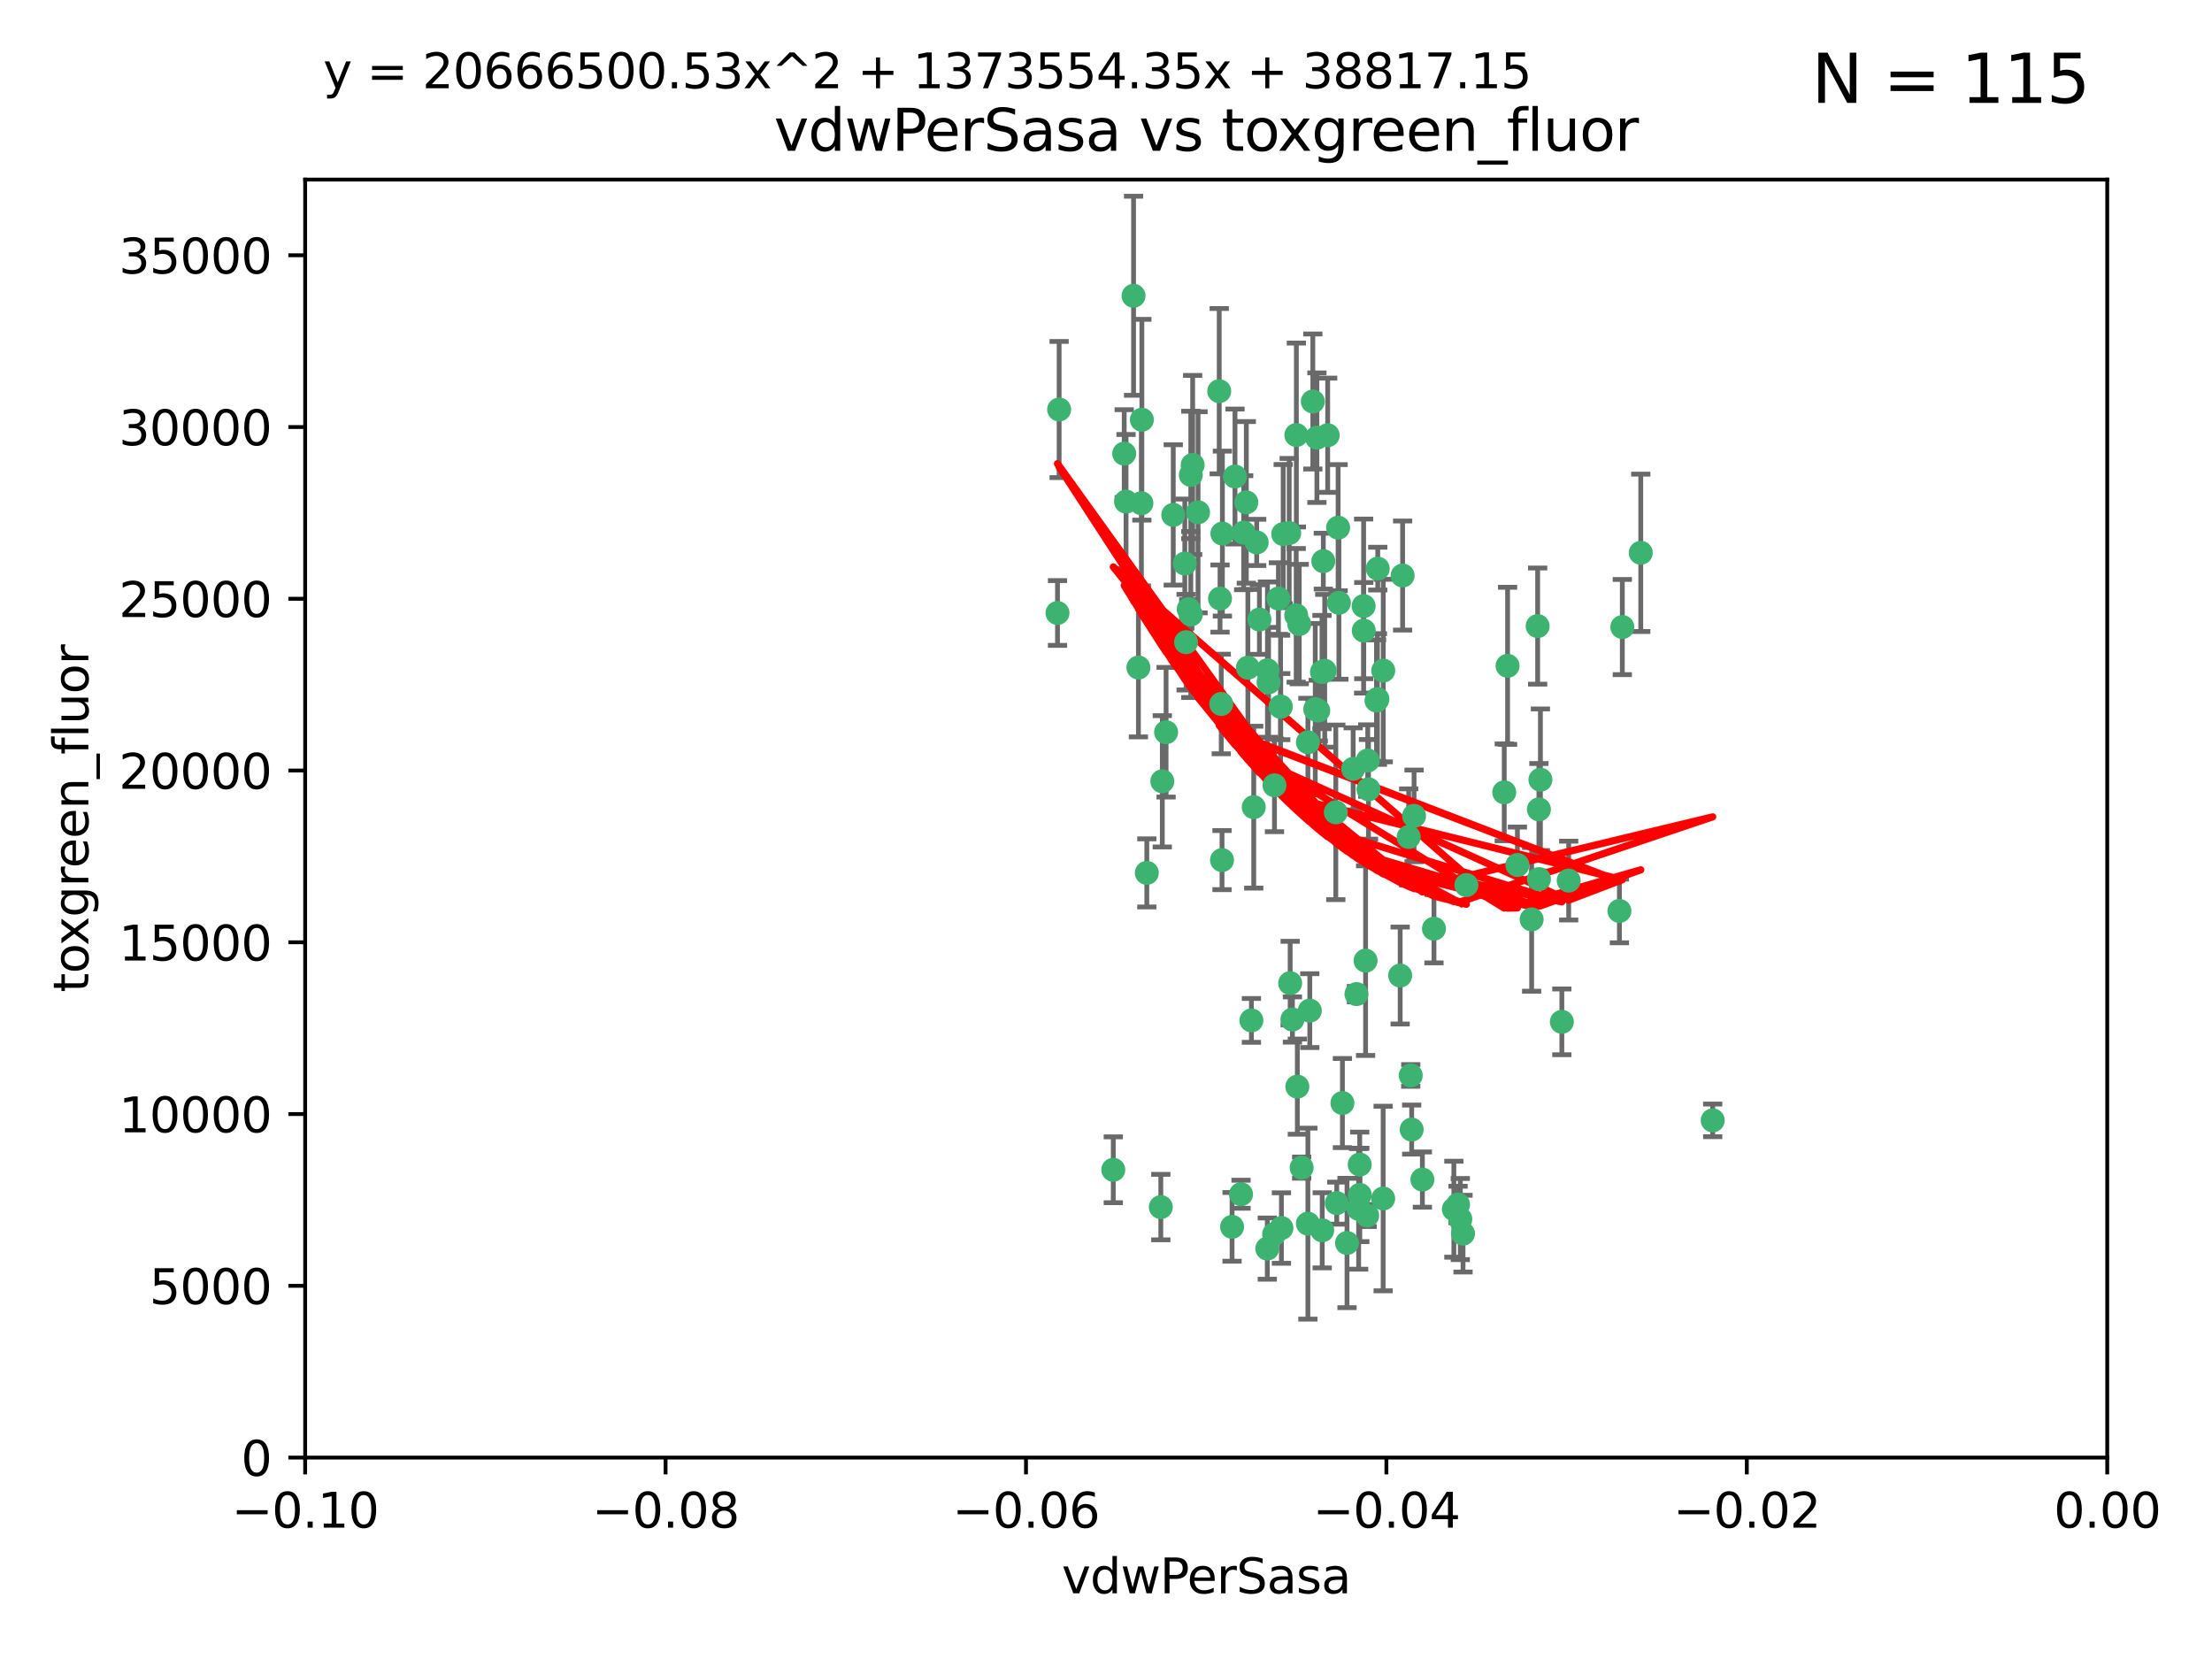 <?xml version="1.0" encoding="utf-8" standalone="no"?>
<!DOCTYPE svg PUBLIC "-//W3C//DTD SVG 1.1//EN"
  "http://www.w3.org/Graphics/SVG/1.1/DTD/svg11.dtd">
<svg xmlns:xlink="http://www.w3.org/1999/xlink" width="460.8pt" height="345.6pt" viewBox="0 0 460.8 345.6" xmlns="http://www.w3.org/2000/svg" version="1.1">
 <defs>
  <style type="text/css">*{stroke-linejoin: round; stroke-linecap: butt}</style>
 </defs>
 <g id="figure_1">
  <g id="patch_1">
   <path d="M 0 345.6 
L 460.8 345.6 
L 460.8 0 
L 0 0 
z
" style="fill: #ffffff"/>
  </g>
  <g id="axes_1">
   <g id="patch_2">
    <path d="M 63.571 303.64 
L 438.975 303.64 
L 438.975 37.411 
L 63.571 37.411 
z
" style="fill: #ffffff"/>
   </g>
   <g id="PathCollection_1">
    <defs>
     <path id="mbabda094d1" d="M 0 1.118 
C 0.297 1.118 0.581 1 0.791 0.791 
C 1 0.581 1.118 0.297 1.118 0 
C 1.118 -0.297 1 -0.581 0.791 -0.791 
C 0.581 -1 0.297 -1.118 0 -1.118 
C -0.297 -1.118 -0.581 -1 -0.791 -0.791 
C -1 -0.581 -1.118 -0.297 -1.118 0 
C -1.118 0.297 -1 0.581 -0.791 0.791 
C -0.581 1 -0.297 1.118 0 1.118 
z
" style="stroke: #3cb371"/>
    </defs>
    <g clip-path="url(#pfdf4f86c3f)">
     <use xlink:href="#mbabda094d1" x="266.318" y="124.69" style="fill: #3cb371; stroke: #3cb371"/>
     <use xlink:href="#mbabda094d1" x="270.055" y="90.623" style="fill: #3cb371; stroke: #3cb371"/>
     <use xlink:href="#mbabda094d1" x="234.578" y="104.496" style="fill: #3cb371; stroke: #3cb371"/>
     <use xlink:href="#mbabda094d1" x="242.916" y="152.536" style="fill: #3cb371; stroke: #3cb371"/>
     <use xlink:href="#mbabda094d1" x="286.941" y="145.62" style="fill: #3cb371; stroke: #3cb371"/>
     <use xlink:href="#mbabda094d1" x="248.452" y="96.857" style="fill: #3cb371; stroke: #3cb371"/>
     <use xlink:href="#mbabda094d1" x="270.654" y="130.005" style="fill: #3cb371; stroke: #3cb371"/>
     <use xlink:href="#mbabda094d1" x="284.069" y="126.253" style="fill: #3cb371; stroke: #3cb371"/>
     <use xlink:href="#mbabda094d1" x="249.576" y="106.718" style="fill: #3cb371; stroke: #3cb371"/>
     <use xlink:href="#mbabda094d1" x="261.792" y="112.994" style="fill: #3cb371; stroke: #3cb371"/>
     <use xlink:href="#mbabda094d1" x="254.155" y="124.689" style="fill: #3cb371; stroke: #3cb371"/>
     <use xlink:href="#mbabda094d1" x="257.273" y="99.267" style="fill: #3cb371; stroke: #3cb371"/>
     <use xlink:href="#mbabda094d1" x="244.41" y="107.264" style="fill: #3cb371; stroke: #3cb371"/>
     <use xlink:href="#mbabda094d1" x="234.193" y="94.5" style="fill: #3cb371; stroke: #3cb371"/>
     <use xlink:href="#mbabda094d1" x="275.395" y="139.999" style="fill: #3cb371; stroke: #3cb371"/>
     <use xlink:href="#mbabda094d1" x="274.335" y="91.178" style="fill: #3cb371; stroke: #3cb371"/>
     <use xlink:href="#mbabda094d1" x="267.313" y="111.261" style="fill: #3cb371; stroke: #3cb371"/>
     <use xlink:href="#mbabda094d1" x="220.637" y="85.309" style="fill: #3cb371; stroke: #3cb371"/>
     <use xlink:href="#mbabda094d1" x="261.177" y="168.143" style="fill: #3cb371; stroke: #3cb371"/>
     <use xlink:href="#mbabda094d1" x="281.888" y="160.173" style="fill: #3cb371; stroke: #3cb371"/>
     <use xlink:href="#mbabda094d1" x="264.266" y="142.145" style="fill: #3cb371; stroke: #3cb371"/>
     <use xlink:href="#mbabda094d1" x="264.035" y="139.64" style="fill: #3cb371; stroke: #3cb371"/>
     <use xlink:href="#mbabda094d1" x="266.765" y="147.225" style="fill: #3cb371; stroke: #3cb371"/>
     <use xlink:href="#mbabda094d1" x="246.817" y="117.402" style="fill: #3cb371; stroke: #3cb371"/>
     <use xlink:href="#mbabda094d1" x="262.362" y="129.063" style="fill: #3cb371; stroke: #3cb371"/>
     <use xlink:href="#mbabda094d1" x="254.646" y="111.157" style="fill: #3cb371; stroke: #3cb371"/>
     <use xlink:href="#mbabda094d1" x="284.099" y="131.368" style="fill: #3cb371; stroke: #3cb371"/>
     <use xlink:href="#mbabda094d1" x="248.067" y="128.013" style="fill: #3cb371; stroke: #3cb371"/>
     <use xlink:href="#mbabda094d1" x="278.917" y="125.579" style="fill: #3cb371; stroke: #3cb371"/>
     <use xlink:href="#mbabda094d1" x="292.191" y="119.895" style="fill: #3cb371; stroke: #3cb371"/>
     <use xlink:href="#mbabda094d1" x="270.26" y="226.363" style="fill: #3cb371; stroke: #3cb371"/>
     <use xlink:href="#mbabda094d1" x="248.068" y="98.934" style="fill: #3cb371; stroke: #3cb371"/>
     <use xlink:href="#mbabda094d1" x="237.873" y="87.434" style="fill: #3cb371; stroke: #3cb371"/>
     <use xlink:href="#mbabda094d1" x="242.128" y="162.759" style="fill: #3cb371; stroke: #3cb371"/>
     <use xlink:href="#mbabda094d1" x="259.077" y="110.968" style="fill: #3cb371; stroke: #3cb371"/>
     <use xlink:href="#mbabda094d1" x="268.562" y="111.045" style="fill: #3cb371; stroke: #3cb371"/>
     <use xlink:href="#mbabda094d1" x="266.943" y="255.824" style="fill: #3cb371; stroke: #3cb371"/>
     <use xlink:href="#mbabda094d1" x="259.632" y="104.651" style="fill: #3cb371; stroke: #3cb371"/>
     <use xlink:href="#mbabda094d1" x="259.956" y="139.091" style="fill: #3cb371; stroke: #3cb371"/>
     <use xlink:href="#mbabda094d1" x="238.903" y="181.839" style="fill: #3cb371; stroke: #3cb371"/>
     <use xlink:href="#mbabda094d1" x="275.671" y="116.895" style="fill: #3cb371; stroke: #3cb371"/>
     <use xlink:href="#mbabda094d1" x="220.297" y="127.696" style="fill: #3cb371; stroke: #3cb371"/>
     <use xlink:href="#mbabda094d1" x="260.693" y="212.57" style="fill: #3cb371; stroke: #3cb371"/>
     <use xlink:href="#mbabda094d1" x="237.774" y="104.837" style="fill: #3cb371; stroke: #3cb371"/>
     <use xlink:href="#mbabda094d1" x="247.087" y="133.777" style="fill: #3cb371; stroke: #3cb371"/>
     <use xlink:href="#mbabda094d1" x="278.755" y="109.922" style="fill: #3cb371; stroke: #3cb371"/>
     <use xlink:href="#mbabda094d1" x="236.142" y="61.614" style="fill: #3cb371; stroke: #3cb371"/>
     <use xlink:href="#mbabda094d1" x="271.159" y="243.238" style="fill: #3cb371; stroke: #3cb371"/>
     <use xlink:href="#mbabda094d1" x="288.137" y="249.673" style="fill: #3cb371; stroke: #3cb371"/>
     <use xlink:href="#mbabda094d1" x="275.963" y="139.744" style="fill: #3cb371; stroke: #3cb371"/>
     <use xlink:href="#mbabda094d1" x="287.011" y="118.457" style="fill: #3cb371; stroke: #3cb371"/>
     <use xlink:href="#mbabda094d1" x="237.152" y="139.063" style="fill: #3cb371; stroke: #3cb371"/>
     <use xlink:href="#mbabda094d1" x="273.486" y="83.639" style="fill: #3cb371; stroke: #3cb371"/>
     <use xlink:href="#mbabda094d1" x="276.581" y="90.667" style="fill: #3cb371; stroke: #3cb371"/>
     <use xlink:href="#mbabda094d1" x="265.497" y="163.599" style="fill: #3cb371; stroke: #3cb371"/>
     <use xlink:href="#mbabda094d1" x="272.853" y="210.534" style="fill: #3cb371; stroke: #3cb371"/>
     <use xlink:href="#mbabda094d1" x="269.235" y="212.385" style="fill: #3cb371; stroke: #3cb371"/>
     <use xlink:href="#mbabda094d1" x="280.608" y="258.935" style="fill: #3cb371; stroke: #3cb371"/>
     <use xlink:href="#mbabda094d1" x="241.819" y="251.456" style="fill: #3cb371; stroke: #3cb371"/>
     <use xlink:href="#mbabda094d1" x="283.27" y="248.922" style="fill: #3cb371; stroke: #3cb371"/>
     <use xlink:href="#mbabda094d1" x="325.361" y="212.869" style="fill: #3cb371; stroke: #3cb371"/>
     <use xlink:href="#mbabda094d1" x="273.993" y="147.727" style="fill: #3cb371; stroke: #3cb371"/>
     <use xlink:href="#mbabda094d1" x="264" y="260.105" style="fill: #3cb371; stroke: #3cb371"/>
     <use xlink:href="#mbabda094d1" x="247.631" y="126.902" style="fill: #3cb371; stroke: #3cb371"/>
     <use xlink:href="#mbabda094d1" x="272.46" y="154.63" style="fill: #3cb371; stroke: #3cb371"/>
     <use xlink:href="#mbabda094d1" x="270.023" y="128.187" style="fill: #3cb371; stroke: #3cb371"/>
     <use xlink:href="#mbabda094d1" x="253.987" y="81.492" style="fill: #3cb371; stroke: #3cb371"/>
     <use xlink:href="#mbabda094d1" x="293.454" y="174.36" style="fill: #3cb371; stroke: #3cb371"/>
     <use xlink:href="#mbabda094d1" x="304.776" y="256.988" style="fill: #3cb371; stroke: #3cb371"/>
     <use xlink:href="#mbabda094d1" x="284.928" y="158.432" style="fill: #3cb371; stroke: #3cb371"/>
     <use xlink:href="#mbabda094d1" x="274.619" y="148.029" style="fill: #3cb371; stroke: #3cb371"/>
     <use xlink:href="#mbabda094d1" x="302.865" y="251.897" style="fill: #3cb371; stroke: #3cb371"/>
     <use xlink:href="#mbabda094d1" x="286.752" y="145.94" style="fill: #3cb371; stroke: #3cb371"/>
     <use xlink:href="#mbabda094d1" x="265.419" y="257.105" style="fill: #3cb371; stroke: #3cb371"/>
     <use xlink:href="#mbabda094d1" x="296.308" y="245.725" style="fill: #3cb371; stroke: #3cb371"/>
     <use xlink:href="#mbabda094d1" x="254.41" y="146.651" style="fill: #3cb371; stroke: #3cb371"/>
     <use xlink:href="#mbabda094d1" x="337.354" y="189.768" style="fill: #3cb371; stroke: #3cb371"/>
     <use xlink:href="#mbabda094d1" x="254.569" y="179.173" style="fill: #3cb371; stroke: #3cb371"/>
     <use xlink:href="#mbabda094d1" x="294.077" y="235.312" style="fill: #3cb371; stroke: #3cb371"/>
     <use xlink:href="#mbabda094d1" x="268.767" y="204.805" style="fill: #3cb371; stroke: #3cb371"/>
     <use xlink:href="#mbabda094d1" x="284.478" y="200.119" style="fill: #3cb371; stroke: #3cb371"/>
     <use xlink:href="#mbabda094d1" x="275.442" y="256.296" style="fill: #3cb371; stroke: #3cb371"/>
     <use xlink:href="#mbabda094d1" x="283.033" y="251.831" style="fill: #3cb371; stroke: #3cb371"/>
     <use xlink:href="#mbabda094d1" x="258.531" y="248.779" style="fill: #3cb371; stroke: #3cb371"/>
     <use xlink:href="#mbabda094d1" x="326.786" y="183.443" style="fill: #3cb371; stroke: #3cb371"/>
     <use xlink:href="#mbabda094d1" x="337.959" y="130.623" style="fill: #3cb371; stroke: #3cb371"/>
     <use xlink:href="#mbabda094d1" x="266.799" y="147.201" style="fill: #3cb371; stroke: #3cb371"/>
     <use xlink:href="#mbabda094d1" x="256.663" y="255.577" style="fill: #3cb371; stroke: #3cb371"/>
     <use xlink:href="#mbabda094d1" x="313.361" y="165.057" style="fill: #3cb371; stroke: #3cb371"/>
     <use xlink:href="#mbabda094d1" x="231.919" y="243.688" style="fill: #3cb371; stroke: #3cb371"/>
     <use xlink:href="#mbabda094d1" x="278.272" y="169.223" style="fill: #3cb371; stroke: #3cb371"/>
     <use xlink:href="#mbabda094d1" x="283.253" y="242.601" style="fill: #3cb371; stroke: #3cb371"/>
     <use xlink:href="#mbabda094d1" x="282.577" y="207.089" style="fill: #3cb371; stroke: #3cb371"/>
     <use xlink:href="#mbabda094d1" x="293.884" y="224.032" style="fill: #3cb371; stroke: #3cb371"/>
     <use xlink:href="#mbabda094d1" x="291.679" y="203.222" style="fill: #3cb371; stroke: #3cb371"/>
     <use xlink:href="#mbabda094d1" x="285.076" y="164.427" style="fill: #3cb371; stroke: #3cb371"/>
     <use xlink:href="#mbabda094d1" x="319.07" y="191.526" style="fill: #3cb371; stroke: #3cb371"/>
     <use xlink:href="#mbabda094d1" x="284.807" y="253.214" style="fill: #3cb371; stroke: #3cb371"/>
     <use xlink:href="#mbabda094d1" x="298.722" y="193.465" style="fill: #3cb371; stroke: #3cb371"/>
     <use xlink:href="#mbabda094d1" x="305.473" y="184.376" style="fill: #3cb371; stroke: #3cb371"/>
     <use xlink:href="#mbabda094d1" x="288.157" y="139.694" style="fill: #3cb371; stroke: #3cb371"/>
     <use xlink:href="#mbabda094d1" x="279.65" y="229.784" style="fill: #3cb371; stroke: #3cb371"/>
     <use xlink:href="#mbabda094d1" x="320.582" y="168.609" style="fill: #3cb371; stroke: #3cb371"/>
     <use xlink:href="#mbabda094d1" x="320.594" y="183.129" style="fill: #3cb371; stroke: #3cb371"/>
     <use xlink:href="#mbabda094d1" x="320.32" y="130.423" style="fill: #3cb371; stroke: #3cb371"/>
     <use xlink:href="#mbabda094d1" x="320.897" y="162.431" style="fill: #3cb371; stroke: #3cb371"/>
     <use xlink:href="#mbabda094d1" x="341.801" y="115.163" style="fill: #3cb371; stroke: #3cb371"/>
     <use xlink:href="#mbabda094d1" x="314.057" y="138.702" style="fill: #3cb371; stroke: #3cb371"/>
     <use xlink:href="#mbabda094d1" x="316.104" y="180.193" style="fill: #3cb371; stroke: #3cb371"/>
     <use xlink:href="#mbabda094d1" x="278.467" y="250.635" style="fill: #3cb371; stroke: #3cb371"/>
     <use xlink:href="#mbabda094d1" x="303.74" y="250.921" style="fill: #3cb371; stroke: #3cb371"/>
     <use xlink:href="#mbabda094d1" x="356.787" y="233.393" style="fill: #3cb371; stroke: #3cb371"/>
     <use xlink:href="#mbabda094d1" x="294.577" y="169.96" style="fill: #3cb371; stroke: #3cb371"/>
     <use xlink:href="#mbabda094d1" x="272.455" y="254.905" style="fill: #3cb371; stroke: #3cb371"/>
     <use xlink:href="#mbabda094d1" x="304.21" y="253.951" style="fill: #3cb371; stroke: #3cb371"/>
    </g>
   </g>
   <g id="matplotlib.axis_1">
    <g id="xtick_1">
     <g id="line2d_1">
      <defs>
       <path id="m7fe9f1d7b4" d="M 0 0 
L 0 3.5 
" style="stroke: #000000; stroke-width: 0.8"/>
      </defs>
      <g>
       <use xlink:href="#m7fe9f1d7b4" x="63.571" y="303.64" style="stroke: #000000; stroke-width: 0.8"/>
      </g>
     </g>
     <g id="text_1">
      <!-- −0.10 -->
      <g transform="translate(48.249 318.238)scale(0.1 -0.1)">
       <defs>
        <path id="DejaVuSans-2212" d="M 678 2272 
L 4684 2272 
L 4684 1741 
L 678 1741 
L 678 2272 
z
" transform="scale(0.016)"/>
        <path id="DejaVuSans-30" d="M 2034 4250 
Q 1547 4250 1301 3770 
Q 1056 3291 1056 2328 
Q 1056 1369 1301 889 
Q 1547 409 2034 409 
Q 2525 409 2770 889 
Q 3016 1369 3016 2328 
Q 3016 3291 2770 3770 
Q 2525 4250 2034 4250 
z
M 2034 4750 
Q 2819 4750 3233 4129 
Q 3647 3509 3647 2328 
Q 3647 1150 3233 529 
Q 2819 -91 2034 -91 
Q 1250 -91 836 529 
Q 422 1150 422 2328 
Q 422 3509 836 4129 
Q 1250 4750 2034 4750 
z
" transform="scale(0.016)"/>
        <path id="DejaVuSans-2e" d="M 684 794 
L 1344 794 
L 1344 0 
L 684 0 
L 684 794 
z
" transform="scale(0.016)"/>
        <path id="DejaVuSans-31" d="M 794 531 
L 1825 531 
L 1825 4091 
L 703 3866 
L 703 4441 
L 1819 4666 
L 2450 4666 
L 2450 531 
L 3481 531 
L 3481 0 
L 794 0 
L 794 531 
z
" transform="scale(0.016)"/>
       </defs>
       <use xlink:href="#DejaVuSans-2212"/>
       <use xlink:href="#DejaVuSans-30" x="83.789"/>
       <use xlink:href="#DejaVuSans-2e" x="147.412"/>
       <use xlink:href="#DejaVuSans-31" x="179.199"/>
       <use xlink:href="#DejaVuSans-30" x="242.822"/>
      </g>
     </g>
    </g>
    <g id="xtick_2">
     <g id="line2d_2">
      <g>
       <use xlink:href="#m7fe9f1d7b4" x="138.652" y="303.64" style="stroke: #000000; stroke-width: 0.8"/>
      </g>
     </g>
     <g id="text_2">
      <!-- −0.08 -->
      <g transform="translate(123.329 318.238)scale(0.1 -0.1)">
       <defs>
        <path id="DejaVuSans-38" d="M 2034 2216 
Q 1584 2216 1326 1975 
Q 1069 1734 1069 1313 
Q 1069 891 1326 650 
Q 1584 409 2034 409 
Q 2484 409 2743 651 
Q 3003 894 3003 1313 
Q 3003 1734 2745 1975 
Q 2488 2216 2034 2216 
z
M 1403 2484 
Q 997 2584 770 2862 
Q 544 3141 544 3541 
Q 544 4100 942 4425 
Q 1341 4750 2034 4750 
Q 2731 4750 3128 4425 
Q 3525 4100 3525 3541 
Q 3525 3141 3298 2862 
Q 3072 2584 2669 2484 
Q 3125 2378 3379 2068 
Q 3634 1759 3634 1313 
Q 3634 634 3220 271 
Q 2806 -91 2034 -91 
Q 1263 -91 848 271 
Q 434 634 434 1313 
Q 434 1759 690 2068 
Q 947 2378 1403 2484 
z
M 1172 3481 
Q 1172 3119 1398 2916 
Q 1625 2713 2034 2713 
Q 2441 2713 2670 2916 
Q 2900 3119 2900 3481 
Q 2900 3844 2670 4047 
Q 2441 4250 2034 4250 
Q 1625 4250 1398 4047 
Q 1172 3844 1172 3481 
z
" transform="scale(0.016)"/>
       </defs>
       <use xlink:href="#DejaVuSans-2212"/>
       <use xlink:href="#DejaVuSans-30" x="83.789"/>
       <use xlink:href="#DejaVuSans-2e" x="147.412"/>
       <use xlink:href="#DejaVuSans-30" x="179.199"/>
       <use xlink:href="#DejaVuSans-38" x="242.822"/>
      </g>
     </g>
    </g>
    <g id="xtick_3">
     <g id="line2d_3">
      <g>
       <use xlink:href="#m7fe9f1d7b4" x="213.733" y="303.64" style="stroke: #000000; stroke-width: 0.8"/>
      </g>
     </g>
     <g id="text_3">
      <!-- −0.06 -->
      <g transform="translate(198.41 318.238)scale(0.1 -0.1)">
       <defs>
        <path id="DejaVuSans-36" d="M 2113 2584 
Q 1688 2584 1439 2293 
Q 1191 2003 1191 1497 
Q 1191 994 1439 701 
Q 1688 409 2113 409 
Q 2538 409 2786 701 
Q 3034 994 3034 1497 
Q 3034 2003 2786 2293 
Q 2538 2584 2113 2584 
z
M 3366 4563 
L 3366 3988 
Q 3128 4100 2886 4159 
Q 2644 4219 2406 4219 
Q 1781 4219 1451 3797 
Q 1122 3375 1075 2522 
Q 1259 2794 1537 2939 
Q 1816 3084 2150 3084 
Q 2853 3084 3261 2657 
Q 3669 2231 3669 1497 
Q 3669 778 3244 343 
Q 2819 -91 2113 -91 
Q 1303 -91 875 529 
Q 447 1150 447 2328 
Q 447 3434 972 4092 
Q 1497 4750 2381 4750 
Q 2619 4750 2861 4703 
Q 3103 4656 3366 4563 
z
" transform="scale(0.016)"/>
       </defs>
       <use xlink:href="#DejaVuSans-2212"/>
       <use xlink:href="#DejaVuSans-30" x="83.789"/>
       <use xlink:href="#DejaVuSans-2e" x="147.412"/>
       <use xlink:href="#DejaVuSans-30" x="179.199"/>
       <use xlink:href="#DejaVuSans-36" x="242.822"/>
      </g>
     </g>
    </g>
    <g id="xtick_4">
     <g id="line2d_4">
      <g>
       <use xlink:href="#m7fe9f1d7b4" x="288.813" y="303.64" style="stroke: #000000; stroke-width: 0.8"/>
      </g>
     </g>
     <g id="text_4">
      <!-- −0.04 -->
      <g transform="translate(273.491 318.238)scale(0.1 -0.1)">
       <defs>
        <path id="DejaVuSans-34" d="M 2419 4116 
L 825 1625 
L 2419 1625 
L 2419 4116 
z
M 2253 4666 
L 3047 4666 
L 3047 1625 
L 3713 1625 
L 3713 1100 
L 3047 1100 
L 3047 0 
L 2419 0 
L 2419 1100 
L 313 1100 
L 313 1709 
L 2253 4666 
z
" transform="scale(0.016)"/>
       </defs>
       <use xlink:href="#DejaVuSans-2212"/>
       <use xlink:href="#DejaVuSans-30" x="83.789"/>
       <use xlink:href="#DejaVuSans-2e" x="147.412"/>
       <use xlink:href="#DejaVuSans-30" x="179.199"/>
       <use xlink:href="#DejaVuSans-34" x="242.822"/>
      </g>
     </g>
    </g>
    <g id="xtick_5">
     <g id="line2d_5">
      <g>
       <use xlink:href="#m7fe9f1d7b4" x="363.894" y="303.64" style="stroke: #000000; stroke-width: 0.8"/>
      </g>
     </g>
     <g id="text_5">
      <!-- −0.02 -->
      <g transform="translate(348.572 318.238)scale(0.1 -0.1)">
       <defs>
        <path id="DejaVuSans-32" d="M 1228 531 
L 3431 531 
L 3431 0 
L 469 0 
L 469 531 
Q 828 903 1448 1529 
Q 2069 2156 2228 2338 
Q 2531 2678 2651 2914 
Q 2772 3150 2772 3378 
Q 2772 3750 2511 3984 
Q 2250 4219 1831 4219 
Q 1534 4219 1204 4116 
Q 875 4013 500 3803 
L 500 4441 
Q 881 4594 1212 4672 
Q 1544 4750 1819 4750 
Q 2544 4750 2975 4387 
Q 3406 4025 3406 3419 
Q 3406 3131 3298 2873 
Q 3191 2616 2906 2266 
Q 2828 2175 2409 1742 
Q 1991 1309 1228 531 
z
" transform="scale(0.016)"/>
       </defs>
       <use xlink:href="#DejaVuSans-2212"/>
       <use xlink:href="#DejaVuSans-30" x="83.789"/>
       <use xlink:href="#DejaVuSans-2e" x="147.412"/>
       <use xlink:href="#DejaVuSans-30" x="179.199"/>
       <use xlink:href="#DejaVuSans-32" x="242.822"/>
      </g>
     </g>
    </g>
    <g id="xtick_6">
     <g id="line2d_6">
      <g>
       <use xlink:href="#m7fe9f1d7b4" x="438.975" y="303.64" style="stroke: #000000; stroke-width: 0.8"/>
      </g>
     </g>
     <g id="text_6">
      <!-- 0.00 -->
      <g transform="translate(427.842 318.238)scale(0.1 -0.1)">
       <use xlink:href="#DejaVuSans-30"/>
       <use xlink:href="#DejaVuSans-2e" x="63.623"/>
       <use xlink:href="#DejaVuSans-30" x="95.41"/>
       <use xlink:href="#DejaVuSans-30" x="159.033"/>
      </g>
     </g>
    </g>
    <g id="text_7">
     <!-- vdwPerSasa -->
     <g transform="translate(221.178 331.917)scale(0.1 -0.1)">
      <defs>
       <path id="DejaVuSans-76" d="M 191 3500 
L 800 3500 
L 1894 563 
L 2988 3500 
L 3597 3500 
L 2284 0 
L 1503 0 
L 191 3500 
z
" transform="scale(0.016)"/>
       <path id="DejaVuSans-64" d="M 2906 2969 
L 2906 4863 
L 3481 4863 
L 3481 0 
L 2906 0 
L 2906 525 
Q 2725 213 2448 61 
Q 2172 -91 1784 -91 
Q 1150 -91 751 415 
Q 353 922 353 1747 
Q 353 2572 751 3078 
Q 1150 3584 1784 3584 
Q 2172 3584 2448 3432 
Q 2725 3281 2906 2969 
z
M 947 1747 
Q 947 1113 1208 752 
Q 1469 391 1925 391 
Q 2381 391 2643 752 
Q 2906 1113 2906 1747 
Q 2906 2381 2643 2742 
Q 2381 3103 1925 3103 
Q 1469 3103 1208 2742 
Q 947 2381 947 1747 
z
" transform="scale(0.016)"/>
       <path id="DejaVuSans-77" d="M 269 3500 
L 844 3500 
L 1563 769 
L 2278 3500 
L 2956 3500 
L 3675 769 
L 4391 3500 
L 4966 3500 
L 4050 0 
L 3372 0 
L 2619 2869 
L 1863 0 
L 1184 0 
L 269 3500 
z
" transform="scale(0.016)"/>
       <path id="DejaVuSans-50" d="M 1259 4147 
L 1259 2394 
L 2053 2394 
Q 2494 2394 2734 2622 
Q 2975 2850 2975 3272 
Q 2975 3691 2734 3919 
Q 2494 4147 2053 4147 
L 1259 4147 
z
M 628 4666 
L 2053 4666 
Q 2838 4666 3239 4311 
Q 3641 3956 3641 3272 
Q 3641 2581 3239 2228 
Q 2838 1875 2053 1875 
L 1259 1875 
L 1259 0 
L 628 0 
L 628 4666 
z
" transform="scale(0.016)"/>
       <path id="DejaVuSans-65" d="M 3597 1894 
L 3597 1613 
L 953 1613 
Q 991 1019 1311 708 
Q 1631 397 2203 397 
Q 2534 397 2845 478 
Q 3156 559 3463 722 
L 3463 178 
Q 3153 47 2828 -22 
Q 2503 -91 2169 -91 
Q 1331 -91 842 396 
Q 353 884 353 1716 
Q 353 2575 817 3079 
Q 1281 3584 2069 3584 
Q 2775 3584 3186 3129 
Q 3597 2675 3597 1894 
z
M 3022 2063 
Q 3016 2534 2758 2815 
Q 2500 3097 2075 3097 
Q 1594 3097 1305 2825 
Q 1016 2553 972 2059 
L 3022 2063 
z
" transform="scale(0.016)"/>
       <path id="DejaVuSans-72" d="M 2631 2963 
Q 2534 3019 2420 3045 
Q 2306 3072 2169 3072 
Q 1681 3072 1420 2755 
Q 1159 2438 1159 1844 
L 1159 0 
L 581 0 
L 581 3500 
L 1159 3500 
L 1159 2956 
Q 1341 3275 1631 3429 
Q 1922 3584 2338 3584 
Q 2397 3584 2469 3576 
Q 2541 3569 2628 3553 
L 2631 2963 
z
" transform="scale(0.016)"/>
       <path id="DejaVuSans-53" d="M 3425 4513 
L 3425 3897 
Q 3066 4069 2747 4153 
Q 2428 4238 2131 4238 
Q 1616 4238 1336 4038 
Q 1056 3838 1056 3469 
Q 1056 3159 1242 3001 
Q 1428 2844 1947 2747 
L 2328 2669 
Q 3034 2534 3370 2195 
Q 3706 1856 3706 1288 
Q 3706 609 3251 259 
Q 2797 -91 1919 -91 
Q 1588 -91 1214 -16 
Q 841 59 441 206 
L 441 856 
Q 825 641 1194 531 
Q 1563 422 1919 422 
Q 2459 422 2753 634 
Q 3047 847 3047 1241 
Q 3047 1584 2836 1778 
Q 2625 1972 2144 2069 
L 1759 2144 
Q 1053 2284 737 2584 
Q 422 2884 422 3419 
Q 422 4038 858 4394 
Q 1294 4750 2059 4750 
Q 2388 4750 2728 4690 
Q 3069 4631 3425 4513 
z
" transform="scale(0.016)"/>
       <path id="DejaVuSans-61" d="M 2194 1759 
Q 1497 1759 1228 1600 
Q 959 1441 959 1056 
Q 959 750 1161 570 
Q 1363 391 1709 391 
Q 2188 391 2477 730 
Q 2766 1069 2766 1631 
L 2766 1759 
L 2194 1759 
z
M 3341 1997 
L 3341 0 
L 2766 0 
L 2766 531 
Q 2569 213 2275 61 
Q 1981 -91 1556 -91 
Q 1019 -91 701 211 
Q 384 513 384 1019 
Q 384 1609 779 1909 
Q 1175 2209 1959 2209 
L 2766 2209 
L 2766 2266 
Q 2766 2663 2505 2880 
Q 2244 3097 1772 3097 
Q 1472 3097 1187 3025 
Q 903 2953 641 2809 
L 641 3341 
Q 956 3463 1253 3523 
Q 1550 3584 1831 3584 
Q 2591 3584 2966 3190 
Q 3341 2797 3341 1997 
z
" transform="scale(0.016)"/>
       <path id="DejaVuSans-73" d="M 2834 3397 
L 2834 2853 
Q 2591 2978 2328 3040 
Q 2066 3103 1784 3103 
Q 1356 3103 1142 2972 
Q 928 2841 928 2578 
Q 928 2378 1081 2264 
Q 1234 2150 1697 2047 
L 1894 2003 
Q 2506 1872 2764 1633 
Q 3022 1394 3022 966 
Q 3022 478 2636 193 
Q 2250 -91 1575 -91 
Q 1294 -91 989 -36 
Q 684 19 347 128 
L 347 722 
Q 666 556 975 473 
Q 1284 391 1588 391 
Q 1994 391 2212 530 
Q 2431 669 2431 922 
Q 2431 1156 2273 1281 
Q 2116 1406 1581 1522 
L 1381 1569 
Q 847 1681 609 1914 
Q 372 2147 372 2553 
Q 372 3047 722 3315 
Q 1072 3584 1716 3584 
Q 2034 3584 2315 3537 
Q 2597 3491 2834 3397 
z
" transform="scale(0.016)"/>
      </defs>
      <use xlink:href="#DejaVuSans-76"/>
      <use xlink:href="#DejaVuSans-64" x="59.18"/>
      <use xlink:href="#DejaVuSans-77" x="122.656"/>
      <use xlink:href="#DejaVuSans-50" x="204.443"/>
      <use xlink:href="#DejaVuSans-65" x="261.121"/>
      <use xlink:href="#DejaVuSans-72" x="322.645"/>
      <use xlink:href="#DejaVuSans-53" x="363.758"/>
      <use xlink:href="#DejaVuSans-61" x="427.234"/>
      <use xlink:href="#DejaVuSans-73" x="488.514"/>
      <use xlink:href="#DejaVuSans-61" x="540.613"/>
     </g>
    </g>
   </g>
   <g id="matplotlib.axis_2">
    <g id="ytick_1">
     <g id="line2d_7">
      <defs>
       <path id="m050219aeb1" d="M 0 0 
L -3.5 0 
" style="stroke: #000000; stroke-width: 0.8"/>
      </defs>
      <g>
       <use xlink:href="#m050219aeb1" x="63.571" y="303.64" style="stroke: #000000; stroke-width: 0.8"/>
      </g>
     </g>
     <g id="text_8">
      <!-- 0 -->
      <g transform="translate(50.209 307.439)scale(0.1 -0.1)">
       <use xlink:href="#DejaVuSans-30"/>
      </g>
     </g>
    </g>
    <g id="ytick_2">
     <g id="line2d_8">
      <g>
       <use xlink:href="#m050219aeb1" x="63.571" y="267.859" style="stroke: #000000; stroke-width: 0.8"/>
      </g>
     </g>
     <g id="text_9">
      <!-- 5000 -->
      <g transform="translate(31.121 271.658)scale(0.1 -0.1)">
       <defs>
        <path id="DejaVuSans-35" d="M 691 4666 
L 3169 4666 
L 3169 4134 
L 1269 4134 
L 1269 2991 
Q 1406 3038 1543 3061 
Q 1681 3084 1819 3084 
Q 2600 3084 3056 2656 
Q 3513 2228 3513 1497 
Q 3513 744 3044 326 
Q 2575 -91 1722 -91 
Q 1428 -91 1123 -41 
Q 819 9 494 109 
L 494 744 
Q 775 591 1075 516 
Q 1375 441 1709 441 
Q 2250 441 2565 725 
Q 2881 1009 2881 1497 
Q 2881 1984 2565 2268 
Q 2250 2553 1709 2553 
Q 1456 2553 1204 2497 
Q 953 2441 691 2322 
L 691 4666 
z
" transform="scale(0.016)"/>
       </defs>
       <use xlink:href="#DejaVuSans-35"/>
       <use xlink:href="#DejaVuSans-30" x="63.623"/>
       <use xlink:href="#DejaVuSans-30" x="127.246"/>
       <use xlink:href="#DejaVuSans-30" x="190.869"/>
      </g>
     </g>
    </g>
    <g id="ytick_3">
     <g id="line2d_9">
      <g>
       <use xlink:href="#m050219aeb1" x="63.571" y="232.078" style="stroke: #000000; stroke-width: 0.8"/>
      </g>
     </g>
     <g id="text_10">
      <!-- 10000 -->
      <g transform="translate(24.759 235.878)scale(0.1 -0.1)">
       <use xlink:href="#DejaVuSans-31"/>
       <use xlink:href="#DejaVuSans-30" x="63.623"/>
       <use xlink:href="#DejaVuSans-30" x="127.246"/>
       <use xlink:href="#DejaVuSans-30" x="190.869"/>
       <use xlink:href="#DejaVuSans-30" x="254.492"/>
      </g>
     </g>
    </g>
    <g id="ytick_4">
     <g id="line2d_10">
      <g>
       <use xlink:href="#m050219aeb1" x="63.571" y="196.298" style="stroke: #000000; stroke-width: 0.8"/>
      </g>
     </g>
     <g id="text_11">
      <!-- 15000 -->
      <g transform="translate(24.759 200.097)scale(0.1 -0.1)">
       <use xlink:href="#DejaVuSans-31"/>
       <use xlink:href="#DejaVuSans-35" x="63.623"/>
       <use xlink:href="#DejaVuSans-30" x="127.246"/>
       <use xlink:href="#DejaVuSans-30" x="190.869"/>
       <use xlink:href="#DejaVuSans-30" x="254.492"/>
      </g>
     </g>
    </g>
    <g id="ytick_5">
     <g id="line2d_11">
      <g>
       <use xlink:href="#m050219aeb1" x="63.571" y="160.517" style="stroke: #000000; stroke-width: 0.8"/>
      </g>
     </g>
     <g id="text_12">
      <!-- 20000 -->
      <g transform="translate(24.759 164.316)scale(0.1 -0.1)">
       <use xlink:href="#DejaVuSans-32"/>
       <use xlink:href="#DejaVuSans-30" x="63.623"/>
       <use xlink:href="#DejaVuSans-30" x="127.246"/>
       <use xlink:href="#DejaVuSans-30" x="190.869"/>
       <use xlink:href="#DejaVuSans-30" x="254.492"/>
      </g>
     </g>
    </g>
    <g id="ytick_6">
     <g id="line2d_12">
      <g>
       <use xlink:href="#m050219aeb1" x="63.571" y="124.736" style="stroke: #000000; stroke-width: 0.8"/>
      </g>
     </g>
     <g id="text_13">
      <!-- 25000 -->
      <g transform="translate(24.759 128.535)scale(0.1 -0.1)">
       <use xlink:href="#DejaVuSans-32"/>
       <use xlink:href="#DejaVuSans-35" x="63.623"/>
       <use xlink:href="#DejaVuSans-30" x="127.246"/>
       <use xlink:href="#DejaVuSans-30" x="190.869"/>
       <use xlink:href="#DejaVuSans-30" x="254.492"/>
      </g>
     </g>
    </g>
    <g id="ytick_7">
     <g id="line2d_13">
      <g>
       <use xlink:href="#m050219aeb1" x="63.571" y="88.955" style="stroke: #000000; stroke-width: 0.8"/>
      </g>
     </g>
     <g id="text_14">
      <!-- 30000 -->
      <g transform="translate(24.759 92.754)scale(0.1 -0.1)">
       <defs>
        <path id="DejaVuSans-33" d="M 2597 2516 
Q 3050 2419 3304 2112 
Q 3559 1806 3559 1356 
Q 3559 666 3084 287 
Q 2609 -91 1734 -91 
Q 1441 -91 1130 -33 
Q 819 25 488 141 
L 488 750 
Q 750 597 1062 519 
Q 1375 441 1716 441 
Q 2309 441 2620 675 
Q 2931 909 2931 1356 
Q 2931 1769 2642 2001 
Q 2353 2234 1838 2234 
L 1294 2234 
L 1294 2753 
L 1863 2753 
Q 2328 2753 2575 2939 
Q 2822 3125 2822 3475 
Q 2822 3834 2567 4026 
Q 2313 4219 1838 4219 
Q 1578 4219 1281 4162 
Q 984 4106 628 3988 
L 628 4550 
Q 988 4650 1302 4700 
Q 1616 4750 1894 4750 
Q 2613 4750 3031 4423 
Q 3450 4097 3450 3541 
Q 3450 3153 3228 2886 
Q 3006 2619 2597 2516 
z
" transform="scale(0.016)"/>
       </defs>
       <use xlink:href="#DejaVuSans-33"/>
       <use xlink:href="#DejaVuSans-30" x="63.623"/>
       <use xlink:href="#DejaVuSans-30" x="127.246"/>
       <use xlink:href="#DejaVuSans-30" x="190.869"/>
       <use xlink:href="#DejaVuSans-30" x="254.492"/>
      </g>
     </g>
    </g>
    <g id="ytick_8">
     <g id="line2d_14">
      <g>
       <use xlink:href="#m050219aeb1" x="63.571" y="53.174" style="stroke: #000000; stroke-width: 0.8"/>
      </g>
     </g>
     <g id="text_15">
      <!-- 35000 -->
      <g transform="translate(24.759 56.974)scale(0.1 -0.1)">
       <use xlink:href="#DejaVuSans-33"/>
       <use xlink:href="#DejaVuSans-35" x="63.623"/>
       <use xlink:href="#DejaVuSans-30" x="127.246"/>
       <use xlink:href="#DejaVuSans-30" x="190.869"/>
       <use xlink:href="#DejaVuSans-30" x="254.492"/>
      </g>
     </g>
    </g>
    <g id="text_16">
     <!-- toxgreen_fluor -->
     <g transform="translate(18.401 206.72)rotate(-90)scale(0.1 -0.1)">
      <defs>
       <path id="DejaVuSans-74" d="M 1172 4494 
L 1172 3500 
L 2356 3500 
L 2356 3053 
L 1172 3053 
L 1172 1153 
Q 1172 725 1289 603 
Q 1406 481 1766 481 
L 2356 481 
L 2356 0 
L 1766 0 
Q 1100 0 847 248 
Q 594 497 594 1153 
L 594 3053 
L 172 3053 
L 172 3500 
L 594 3500 
L 594 4494 
L 1172 4494 
z
" transform="scale(0.016)"/>
       <path id="DejaVuSans-6f" d="M 1959 3097 
Q 1497 3097 1228 2736 
Q 959 2375 959 1747 
Q 959 1119 1226 758 
Q 1494 397 1959 397 
Q 2419 397 2687 759 
Q 2956 1122 2956 1747 
Q 2956 2369 2687 2733 
Q 2419 3097 1959 3097 
z
M 1959 3584 
Q 2709 3584 3137 3096 
Q 3566 2609 3566 1747 
Q 3566 888 3137 398 
Q 2709 -91 1959 -91 
Q 1206 -91 779 398 
Q 353 888 353 1747 
Q 353 2609 779 3096 
Q 1206 3584 1959 3584 
z
" transform="scale(0.016)"/>
       <path id="DejaVuSans-78" d="M 3513 3500 
L 2247 1797 
L 3578 0 
L 2900 0 
L 1881 1375 
L 863 0 
L 184 0 
L 1544 1831 
L 300 3500 
L 978 3500 
L 1906 2253 
L 2834 3500 
L 3513 3500 
z
" transform="scale(0.016)"/>
       <path id="DejaVuSans-67" d="M 2906 1791 
Q 2906 2416 2648 2759 
Q 2391 3103 1925 3103 
Q 1463 3103 1205 2759 
Q 947 2416 947 1791 
Q 947 1169 1205 825 
Q 1463 481 1925 481 
Q 2391 481 2648 825 
Q 2906 1169 2906 1791 
z
M 3481 434 
Q 3481 -459 3084 -895 
Q 2688 -1331 1869 -1331 
Q 1566 -1331 1297 -1286 
Q 1028 -1241 775 -1147 
L 775 -588 
Q 1028 -725 1275 -790 
Q 1522 -856 1778 -856 
Q 2344 -856 2625 -561 
Q 2906 -266 2906 331 
L 2906 616 
Q 2728 306 2450 153 
Q 2172 0 1784 0 
Q 1141 0 747 490 
Q 353 981 353 1791 
Q 353 2603 747 3093 
Q 1141 3584 1784 3584 
Q 2172 3584 2450 3431 
Q 2728 3278 2906 2969 
L 2906 3500 
L 3481 3500 
L 3481 434 
z
" transform="scale(0.016)"/>
       <path id="DejaVuSans-6e" d="M 3513 2113 
L 3513 0 
L 2938 0 
L 2938 2094 
Q 2938 2591 2744 2837 
Q 2550 3084 2163 3084 
Q 1697 3084 1428 2787 
Q 1159 2491 1159 1978 
L 1159 0 
L 581 0 
L 581 3500 
L 1159 3500 
L 1159 2956 
Q 1366 3272 1645 3428 
Q 1925 3584 2291 3584 
Q 2894 3584 3203 3211 
Q 3513 2838 3513 2113 
z
" transform="scale(0.016)"/>
       <path id="DejaVuSans-5f" d="M 3263 -1063 
L 3263 -1509 
L -63 -1509 
L -63 -1063 
L 3263 -1063 
z
" transform="scale(0.016)"/>
       <path id="DejaVuSans-66" d="M 2375 4863 
L 2375 4384 
L 1825 4384 
Q 1516 4384 1395 4259 
Q 1275 4134 1275 3809 
L 1275 3500 
L 2222 3500 
L 2222 3053 
L 1275 3053 
L 1275 0 
L 697 0 
L 697 3053 
L 147 3053 
L 147 3500 
L 697 3500 
L 697 3744 
Q 697 4328 969 4595 
Q 1241 4863 1831 4863 
L 2375 4863 
z
" transform="scale(0.016)"/>
       <path id="DejaVuSans-6c" d="M 603 4863 
L 1178 4863 
L 1178 0 
L 603 0 
L 603 4863 
z
" transform="scale(0.016)"/>
       <path id="DejaVuSans-75" d="M 544 1381 
L 544 3500 
L 1119 3500 
L 1119 1403 
Q 1119 906 1312 657 
Q 1506 409 1894 409 
Q 2359 409 2629 706 
Q 2900 1003 2900 1516 
L 2900 3500 
L 3475 3500 
L 3475 0 
L 2900 0 
L 2900 538 
Q 2691 219 2414 64 
Q 2138 -91 1772 -91 
Q 1169 -91 856 284 
Q 544 659 544 1381 
z
M 1991 3584 
L 1991 3584 
z
" transform="scale(0.016)"/>
      </defs>
      <use xlink:href="#DejaVuSans-74"/>
      <use xlink:href="#DejaVuSans-6f" x="39.209"/>
      <use xlink:href="#DejaVuSans-78" x="97.266"/>
      <use xlink:href="#DejaVuSans-67" x="156.445"/>
      <use xlink:href="#DejaVuSans-72" x="219.922"/>
      <use xlink:href="#DejaVuSans-65" x="258.785"/>
      <use xlink:href="#DejaVuSans-65" x="320.309"/>
      <use xlink:href="#DejaVuSans-6e" x="381.832"/>
      <use xlink:href="#DejaVuSans-5f" x="445.211"/>
      <use xlink:href="#DejaVuSans-66" x="495.211"/>
      <use xlink:href="#DejaVuSans-6c" x="530.416"/>
      <use xlink:href="#DejaVuSans-75" x="558.199"/>
      <use xlink:href="#DejaVuSans-6f" x="621.578"/>
      <use xlink:href="#DejaVuSans-72" x="682.76"/>
     </g>
    </g>
   </g>
   <g id="LineCollection_1">
    <path d="M 266.318 132.143 
L 266.318 117.237 
" clip-path="url(#pfdf4f86c3f)" style="fill: none; stroke: #696969"/>
    <path d="M 270.055 109.781 
L 270.055 71.466 
" clip-path="url(#pfdf4f86c3f)" style="fill: none; stroke: #696969"/>
    <path d="M 234.578 118.477 
L 234.578 90.515 
" clip-path="url(#pfdf4f86c3f)" style="fill: none; stroke: #696969"/>
    <path d="M 242.916 166.039 
L 242.916 139.033 
" clip-path="url(#pfdf4f86c3f)" style="fill: none; stroke: #696969"/>
    <path d="M 286.941 159.229 
L 286.941 132.011 
" clip-path="url(#pfdf4f86c3f)" style="fill: none; stroke: #696969"/>
    <path d="M 248.452 115.505 
L 248.452 78.209 
" clip-path="url(#pfdf4f86c3f)" style="fill: none; stroke: #696969"/>
    <path d="M 270.654 142.442 
L 270.654 117.567 
" clip-path="url(#pfdf4f86c3f)" style="fill: none; stroke: #696969"/>
    <path d="M 284.069 144.376 
L 284.069 108.13 
" clip-path="url(#pfdf4f86c3f)" style="fill: none; stroke: #696969"/>
    <path d="M 249.576 127.664 
L 249.576 85.772 
" clip-path="url(#pfdf4f86c3f)" style="fill: none; stroke: #696969"/>
    <path d="M 261.792 117.812 
L 261.792 108.176 
" clip-path="url(#pfdf4f86c3f)" style="fill: none; stroke: #696969"/>
    <path d="M 254.155 131.683 
L 254.155 117.696 
" clip-path="url(#pfdf4f86c3f)" style="fill: none; stroke: #696969"/>
    <path d="M 257.273 113.322 
L 257.273 85.213 
" clip-path="url(#pfdf4f86c3f)" style="fill: none; stroke: #696969"/>
    <path d="M 244.41 121.88 
L 244.41 92.647 
" clip-path="url(#pfdf4f86c3f)" style="fill: none; stroke: #696969"/>
    <path d="M 234.193 103.651 
L 234.193 85.348 
" clip-path="url(#pfdf4f86c3f)" style="fill: none; stroke: #696969"/>
    <path d="M 275.395 151.798 
L 275.395 128.2 
" clip-path="url(#pfdf4f86c3f)" style="fill: none; stroke: #696969"/>
    <path d="M 274.335 104.675 
L 274.335 77.682 
" clip-path="url(#pfdf4f86c3f)" style="fill: none; stroke: #696969"/>
    <path d="M 267.313 125.753 
L 267.313 96.768 
" clip-path="url(#pfdf4f86c3f)" style="fill: none; stroke: #696969"/>
    <path d="M 220.637 99.491 
L 220.637 71.128 
" clip-path="url(#pfdf4f86c3f)" style="fill: none; stroke: #696969"/>
    <path d="M 261.177 185.006 
L 261.177 151.281 
" clip-path="url(#pfdf4f86c3f)" style="fill: none; stroke: #696969"/>
    <path d="M 281.888 168.723 
L 281.888 151.623 
" clip-path="url(#pfdf4f86c3f)" style="fill: none; stroke: #696969"/>
    <path d="M 264.266 153.587 
L 264.266 130.704 
" clip-path="url(#pfdf4f86c3f)" style="fill: none; stroke: #696969"/>
    <path d="M 264.035 158.046 
L 264.035 121.234 
" clip-path="url(#pfdf4f86c3f)" style="fill: none; stroke: #696969"/>
    <path d="M 266.765 162.121 
L 266.765 132.33 
" clip-path="url(#pfdf4f86c3f)" style="fill: none; stroke: #696969"/>
    <path d="M 246.817 130.841 
L 246.817 103.963 
" clip-path="url(#pfdf4f86c3f)" style="fill: none; stroke: #696969"/>
    <path d="M 262.362 136.31 
L 262.362 121.816 
" clip-path="url(#pfdf4f86c3f)" style="fill: none; stroke: #696969"/>
    <path d="M 254.646 128.336 
L 254.646 93.979 
" clip-path="url(#pfdf4f86c3f)" style="fill: none; stroke: #696969"/>
    <path d="M 284.099 141.39 
L 284.099 121.347 
" clip-path="url(#pfdf4f86c3f)" style="fill: none; stroke: #696969"/>
    <path d="M 248.067 145.305 
L 248.067 110.721 
" clip-path="url(#pfdf4f86c3f)" style="fill: none; stroke: #696969"/>
    <path d="M 278.917 141.497 
L 278.917 109.662 
" clip-path="url(#pfdf4f86c3f)" style="fill: none; stroke: #696969"/>
    <path d="M 292.191 131.252 
L 292.191 108.538 
" clip-path="url(#pfdf4f86c3f)" style="fill: none; stroke: #696969"/>
    <path d="M 270.26 236.278 
L 270.26 216.448 
" clip-path="url(#pfdf4f86c3f)" style="fill: none; stroke: #696969"/>
    <path d="M 248.068 112.206 
L 248.068 85.663 
" clip-path="url(#pfdf4f86c3f)" style="fill: none; stroke: #696969"/>
    <path d="M 237.873 108.351 
L 237.873 66.517 
" clip-path="url(#pfdf4f86c3f)" style="fill: none; stroke: #696969"/>
    <path d="M 242.128 176.439 
L 242.128 149.08 
" clip-path="url(#pfdf4f86c3f)" style="fill: none; stroke: #696969"/>
    <path d="M 259.077 122.844 
L 259.077 99.093 
" clip-path="url(#pfdf4f86c3f)" style="fill: none; stroke: #696969"/>
    <path d="M 268.562 126.588 
L 268.562 95.502 
" clip-path="url(#pfdf4f86c3f)" style="fill: none; stroke: #696969"/>
    <path d="M 266.943 263.168 
L 266.943 248.48 
" clip-path="url(#pfdf4f86c3f)" style="fill: none; stroke: #696969"/>
    <path d="M 259.632 121.481 
L 259.632 87.821 
" clip-path="url(#pfdf4f86c3f)" style="fill: none; stroke: #696969"/>
    <path d="M 259.956 155.38 
L 259.956 122.802 
" clip-path="url(#pfdf4f86c3f)" style="fill: none; stroke: #696969"/>
    <path d="M 238.903 188.932 
L 238.903 174.746 
" clip-path="url(#pfdf4f86c3f)" style="fill: none; stroke: #696969"/>
    <path d="M 275.671 122.714 
L 275.671 111.075 
" clip-path="url(#pfdf4f86c3f)" style="fill: none; stroke: #696969"/>
    <path d="M 220.297 134.441 
L 220.297 120.951 
" clip-path="url(#pfdf4f86c3f)" style="fill: none; stroke: #696969"/>
    <path d="M 260.693 217.139 
L 260.693 208.002 
" clip-path="url(#pfdf4f86c3f)" style="fill: none; stroke: #696969"/>
    <path d="M 237.774 122.048 
L 237.774 87.626 
" clip-path="url(#pfdf4f86c3f)" style="fill: none; stroke: #696969"/>
    <path d="M 247.087 143.733 
L 247.087 123.822 
" clip-path="url(#pfdf4f86c3f)" style="fill: none; stroke: #696969"/>
    <path d="M 278.755 123.06 
L 278.755 96.783 
" clip-path="url(#pfdf4f86c3f)" style="fill: none; stroke: #696969"/>
    <path d="M 236.142 82.348 
L 236.142 40.879 
" clip-path="url(#pfdf4f86c3f)" style="fill: none; stroke: #696969"/>
    <path d="M 271.159 245.442 
L 271.159 241.033 
" clip-path="url(#pfdf4f86c3f)" style="fill: none; stroke: #696969"/>
    <path d="M 288.137 268.898 
L 288.137 230.449 
" clip-path="url(#pfdf4f86c3f)" style="fill: none; stroke: #696969"/>
    <path d="M 275.963 155.653 
L 275.963 123.835 
" clip-path="url(#pfdf4f86c3f)" style="fill: none; stroke: #696969"/>
    <path d="M 287.011 122.912 
L 287.011 114.001 
" clip-path="url(#pfdf4f86c3f)" style="fill: none; stroke: #696969"/>
    <path d="M 237.152 153.504 
L 237.152 124.622 
" clip-path="url(#pfdf4f86c3f)" style="fill: none; stroke: #696969"/>
    <path d="M 273.486 97.702 
L 273.486 69.575 
" clip-path="url(#pfdf4f86c3f)" style="fill: none; stroke: #696969"/>
    <path d="M 276.581 102.568 
L 276.581 78.767 
" clip-path="url(#pfdf4f86c3f)" style="fill: none; stroke: #696969"/>
    <path d="M 265.497 173.255 
L 265.497 153.942 
" clip-path="url(#pfdf4f86c3f)" style="fill: none; stroke: #696969"/>
    <path d="M 272.853 218.223 
L 272.853 202.845 
" clip-path="url(#pfdf4f86c3f)" style="fill: none; stroke: #696969"/>
    <path d="M 269.235 217.096 
L 269.235 207.674 
" clip-path="url(#pfdf4f86c3f)" style="fill: none; stroke: #696969"/>
    <path d="M 280.608 272.407 
L 280.608 245.462 
" clip-path="url(#pfdf4f86c3f)" style="fill: none; stroke: #696969"/>
    <path d="M 241.819 258.274 
L 241.819 244.638 
" clip-path="url(#pfdf4f86c3f)" style="fill: none; stroke: #696969"/>
    <path d="M 283.27 258.652 
L 283.27 239.193 
" clip-path="url(#pfdf4f86c3f)" style="fill: none; stroke: #696969"/>
    <path d="M 325.361 219.717 
L 325.361 206.021 
" clip-path="url(#pfdf4f86c3f)" style="fill: none; stroke: #696969"/>
    <path d="M 273.993 165.576 
L 273.993 129.878 
" clip-path="url(#pfdf4f86c3f)" style="fill: none; stroke: #696969"/>
    <path d="M 264 266.485 
L 264 253.725 
" clip-path="url(#pfdf4f86c3f)" style="fill: none; stroke: #696969"/>
    <path d="M 247.631 128.865 
L 247.631 124.939 
" clip-path="url(#pfdf4f86c3f)" style="fill: none; stroke: #696969"/>
    <path d="M 272.46 163.803 
L 272.46 145.457 
" clip-path="url(#pfdf4f86c3f)" style="fill: none; stroke: #696969"/>
    <path d="M 270.023 142.109 
L 270.023 114.265 
" clip-path="url(#pfdf4f86c3f)" style="fill: none; stroke: #696969"/>
    <path d="M 253.987 98.71 
L 253.987 64.274 
" clip-path="url(#pfdf4f86c3f)" style="fill: none; stroke: #696969"/>
    <path d="M 293.454 184.389 
L 293.454 164.331 
" clip-path="url(#pfdf4f86c3f)" style="fill: none; stroke: #696969"/>
    <path d="M 304.776 264.981 
L 304.776 248.995 
" clip-path="url(#pfdf4f86c3f)" style="fill: none; stroke: #696969"/>
    <path d="M 284.928 165.874 
L 284.928 150.99 
" clip-path="url(#pfdf4f86c3f)" style="fill: none; stroke: #696969"/>
    <path d="M 274.619 154.342 
L 274.619 141.715 
" clip-path="url(#pfdf4f86c3f)" style="fill: none; stroke: #696969"/>
    <path d="M 302.865 261.893 
L 302.865 241.902 
" clip-path="url(#pfdf4f86c3f)" style="fill: none; stroke: #696969"/>
    <path d="M 286.752 158.572 
L 286.752 133.308 
" clip-path="url(#pfdf4f86c3f)" style="fill: none; stroke: #696969"/>
    <path d="M 265.419 257.713 
L 265.419 256.497 
" clip-path="url(#pfdf4f86c3f)" style="fill: none; stroke: #696969"/>
    <path d="M 296.308 251.478 
L 296.308 239.972 
" clip-path="url(#pfdf4f86c3f)" style="fill: none; stroke: #696969"/>
    <path d="M 254.41 157.023 
L 254.41 136.279 
" clip-path="url(#pfdf4f86c3f)" style="fill: none; stroke: #696969"/>
    <path d="M 337.354 196.404 
L 337.354 183.133 
" clip-path="url(#pfdf4f86c3f)" style="fill: none; stroke: #696969"/>
    <path d="M 254.569 185.329 
L 254.569 173.018 
" clip-path="url(#pfdf4f86c3f)" style="fill: none; stroke: #696969"/>
    <path d="M 294.077 240.42 
L 294.077 230.204 
" clip-path="url(#pfdf4f86c3f)" style="fill: none; stroke: #696969"/>
    <path d="M 268.767 213.517 
L 268.767 196.093 
" clip-path="url(#pfdf4f86c3f)" style="fill: none; stroke: #696969"/>
    <path d="M 284.478 219.869 
L 284.478 180.37 
" clip-path="url(#pfdf4f86c3f)" style="fill: none; stroke: #696969"/>
    <path d="M 275.442 264.121 
L 275.442 248.47 
" clip-path="url(#pfdf4f86c3f)" style="fill: none; stroke: #696969"/>
    <path d="M 283.033 264.392 
L 283.033 239.27 
" clip-path="url(#pfdf4f86c3f)" style="fill: none; stroke: #696969"/>
    <path d="M 258.531 251.698 
L 258.531 245.86 
" clip-path="url(#pfdf4f86c3f)" style="fill: none; stroke: #696969"/>
    <path d="M 326.786 191.653 
L 326.786 175.233 
" clip-path="url(#pfdf4f86c3f)" style="fill: none; stroke: #696969"/>
    <path d="M 337.959 140.536 
L 337.959 120.711 
" clip-path="url(#pfdf4f86c3f)" style="fill: none; stroke: #696969"/>
    <path d="M 266.799 154.089 
L 266.799 140.313 
" clip-path="url(#pfdf4f86c3f)" style="fill: none; stroke: #696969"/>
    <path d="M 256.663 262.732 
L 256.663 248.422 
" clip-path="url(#pfdf4f86c3f)" style="fill: none; stroke: #696969"/>
    <path d="M 313.361 175.144 
L 313.361 154.97 
" clip-path="url(#pfdf4f86c3f)" style="fill: none; stroke: #696969"/>
    <path d="M 231.919 250.548 
L 231.919 236.828 
" clip-path="url(#pfdf4f86c3f)" style="fill: none; stroke: #696969"/>
    <path d="M 278.272 187.407 
L 278.272 151.039 
" clip-path="url(#pfdf4f86c3f)" style="fill: none; stroke: #696969"/>
    <path d="M 283.253 249.367 
L 283.253 235.836 
" clip-path="url(#pfdf4f86c3f)" style="fill: none; stroke: #696969"/>
    <path d="M 282.577 208.689 
L 282.577 205.489 
" clip-path="url(#pfdf4f86c3f)" style="fill: none; stroke: #696969"/>
    <path d="M 293.884 226.295 
L 293.884 221.768 
" clip-path="url(#pfdf4f86c3f)" style="fill: none; stroke: #696969"/>
    <path d="M 291.679 213.318 
L 291.679 193.126 
" clip-path="url(#pfdf4f86c3f)" style="fill: none; stroke: #696969"/>
    <path d="M 285.076 174.8 
L 285.076 154.054 
" clip-path="url(#pfdf4f86c3f)" style="fill: none; stroke: #696969"/>
    <path d="M 319.07 206.489 
L 319.07 176.563 
" clip-path="url(#pfdf4f86c3f)" style="fill: none; stroke: #696969"/>
    <path d="M 284.807 255.51 
L 284.807 250.918 
" clip-path="url(#pfdf4f86c3f)" style="fill: none; stroke: #696969"/>
    <path d="M 298.722 200.584 
L 298.722 186.345 
" clip-path="url(#pfdf4f86c3f)" style="fill: none; stroke: #696969"/>
    <path d="M 305.473 185.043 
L 305.473 183.709 
" clip-path="url(#pfdf4f86c3f)" style="fill: none; stroke: #696969"/>
    <path d="M 288.157 158.704 
L 288.157 120.683 
" clip-path="url(#pfdf4f86c3f)" style="fill: none; stroke: #696969"/>
    <path d="M 279.65 239.07 
L 279.65 220.499 
" clip-path="url(#pfdf4f86c3f)" style="fill: none; stroke: #696969"/>
    <path d="M 320.582 178.161 
L 320.582 159.056 
" clip-path="url(#pfdf4f86c3f)" style="fill: none; stroke: #696969"/>
    <path d="M 320.594 184.803 
L 320.594 181.455 
" clip-path="url(#pfdf4f86c3f)" style="fill: none; stroke: #696969"/>
    <path d="M 320.32 142.521 
L 320.32 118.325 
" clip-path="url(#pfdf4f86c3f)" style="fill: none; stroke: #696969"/>
    <path d="M 320.897 177.183 
L 320.897 147.679 
" clip-path="url(#pfdf4f86c3f)" style="fill: none; stroke: #696969"/>
    <path d="M 341.801 131.554 
L 341.801 98.772 
" clip-path="url(#pfdf4f86c3f)" style="fill: none; stroke: #696969"/>
    <path d="M 314.057 155.064 
L 314.057 122.34 
" clip-path="url(#pfdf4f86c3f)" style="fill: none; stroke: #696969"/>
    <path d="M 316.104 188.096 
L 316.104 172.291 
" clip-path="url(#pfdf4f86c3f)" style="fill: none; stroke: #696969"/>
    <path d="M 278.467 255.014 
L 278.467 246.255 
" clip-path="url(#pfdf4f86c3f)" style="fill: none; stroke: #696969"/>
    <path d="M 303.74 254.725 
L 303.74 247.118 
" clip-path="url(#pfdf4f86c3f)" style="fill: none; stroke: #696969"/>
    <path d="M 356.787 236.793 
L 356.787 229.993 
" clip-path="url(#pfdf4f86c3f)" style="fill: none; stroke: #696969"/>
    <path d="M 294.577 179.51 
L 294.577 160.41 
" clip-path="url(#pfdf4f86c3f)" style="fill: none; stroke: #696969"/>
    <path d="M 272.455 274.796 
L 272.455 235.013 
" clip-path="url(#pfdf4f86c3f)" style="fill: none; stroke: #696969"/>
    <path d="M 304.21 262.4 
L 304.21 245.502 
" clip-path="url(#pfdf4f86c3f)" style="fill: none; stroke: #696969"/>
   </g>
   <g id="line2d_15">
    <defs>
     <path id="m91e9fe76c2" d="M 2 0 
L -2 -0 
" style="stroke: #696969"/>
    </defs>
    <g clip-path="url(#pfdf4f86c3f)">
     <use xlink:href="#m91e9fe76c2" x="266.318" y="132.143" style="fill: #696969; stroke: #696969"/>
     <use xlink:href="#m91e9fe76c2" x="270.055" y="109.781" style="fill: #696969; stroke: #696969"/>
     <use xlink:href="#m91e9fe76c2" x="234.578" y="118.477" style="fill: #696969; stroke: #696969"/>
     <use xlink:href="#m91e9fe76c2" x="242.916" y="166.039" style="fill: #696969; stroke: #696969"/>
     <use xlink:href="#m91e9fe76c2" x="286.941" y="159.229" style="fill: #696969; stroke: #696969"/>
     <use xlink:href="#m91e9fe76c2" x="248.452" y="115.505" style="fill: #696969; stroke: #696969"/>
     <use xlink:href="#m91e9fe76c2" x="270.654" y="142.442" style="fill: #696969; stroke: #696969"/>
     <use xlink:href="#m91e9fe76c2" x="284.069" y="144.376" style="fill: #696969; stroke: #696969"/>
     <use xlink:href="#m91e9fe76c2" x="249.576" y="127.664" style="fill: #696969; stroke: #696969"/>
     <use xlink:href="#m91e9fe76c2" x="261.792" y="117.812" style="fill: #696969; stroke: #696969"/>
     <use xlink:href="#m91e9fe76c2" x="254.155" y="131.683" style="fill: #696969; stroke: #696969"/>
     <use xlink:href="#m91e9fe76c2" x="257.273" y="113.322" style="fill: #696969; stroke: #696969"/>
     <use xlink:href="#m91e9fe76c2" x="244.41" y="121.88" style="fill: #696969; stroke: #696969"/>
     <use xlink:href="#m91e9fe76c2" x="234.193" y="103.651" style="fill: #696969; stroke: #696969"/>
     <use xlink:href="#m91e9fe76c2" x="275.395" y="151.798" style="fill: #696969; stroke: #696969"/>
     <use xlink:href="#m91e9fe76c2" x="274.335" y="104.675" style="fill: #696969; stroke: #696969"/>
     <use xlink:href="#m91e9fe76c2" x="267.313" y="125.753" style="fill: #696969; stroke: #696969"/>
     <use xlink:href="#m91e9fe76c2" x="220.637" y="99.491" style="fill: #696969; stroke: #696969"/>
     <use xlink:href="#m91e9fe76c2" x="261.177" y="185.006" style="fill: #696969; stroke: #696969"/>
     <use xlink:href="#m91e9fe76c2" x="281.888" y="168.723" style="fill: #696969; stroke: #696969"/>
     <use xlink:href="#m91e9fe76c2" x="264.266" y="153.587" style="fill: #696969; stroke: #696969"/>
     <use xlink:href="#m91e9fe76c2" x="264.035" y="158.046" style="fill: #696969; stroke: #696969"/>
     <use xlink:href="#m91e9fe76c2" x="266.765" y="162.121" style="fill: #696969; stroke: #696969"/>
     <use xlink:href="#m91e9fe76c2" x="246.817" y="130.841" style="fill: #696969; stroke: #696969"/>
     <use xlink:href="#m91e9fe76c2" x="262.362" y="136.31" style="fill: #696969; stroke: #696969"/>
     <use xlink:href="#m91e9fe76c2" x="254.646" y="128.336" style="fill: #696969; stroke: #696969"/>
     <use xlink:href="#m91e9fe76c2" x="284.099" y="141.39" style="fill: #696969; stroke: #696969"/>
     <use xlink:href="#m91e9fe76c2" x="248.067" y="145.305" style="fill: #696969; stroke: #696969"/>
     <use xlink:href="#m91e9fe76c2" x="278.917" y="141.497" style="fill: #696969; stroke: #696969"/>
     <use xlink:href="#m91e9fe76c2" x="292.191" y="131.252" style="fill: #696969; stroke: #696969"/>
     <use xlink:href="#m91e9fe76c2" x="270.26" y="236.278" style="fill: #696969; stroke: #696969"/>
     <use xlink:href="#m91e9fe76c2" x="248.068" y="112.206" style="fill: #696969; stroke: #696969"/>
     <use xlink:href="#m91e9fe76c2" x="237.873" y="108.351" style="fill: #696969; stroke: #696969"/>
     <use xlink:href="#m91e9fe76c2" x="242.128" y="176.439" style="fill: #696969; stroke: #696969"/>
     <use xlink:href="#m91e9fe76c2" x="259.077" y="122.844" style="fill: #696969; stroke: #696969"/>
     <use xlink:href="#m91e9fe76c2" x="268.562" y="126.588" style="fill: #696969; stroke: #696969"/>
     <use xlink:href="#m91e9fe76c2" x="266.943" y="263.168" style="fill: #696969; stroke: #696969"/>
     <use xlink:href="#m91e9fe76c2" x="259.632" y="121.481" style="fill: #696969; stroke: #696969"/>
     <use xlink:href="#m91e9fe76c2" x="259.956" y="155.38" style="fill: #696969; stroke: #696969"/>
     <use xlink:href="#m91e9fe76c2" x="238.903" y="188.932" style="fill: #696969; stroke: #696969"/>
     <use xlink:href="#m91e9fe76c2" x="275.671" y="122.714" style="fill: #696969; stroke: #696969"/>
     <use xlink:href="#m91e9fe76c2" x="220.297" y="134.441" style="fill: #696969; stroke: #696969"/>
     <use xlink:href="#m91e9fe76c2" x="260.693" y="217.139" style="fill: #696969; stroke: #696969"/>
     <use xlink:href="#m91e9fe76c2" x="237.774" y="122.048" style="fill: #696969; stroke: #696969"/>
     <use xlink:href="#m91e9fe76c2" x="247.087" y="143.733" style="fill: #696969; stroke: #696969"/>
     <use xlink:href="#m91e9fe76c2" x="278.755" y="123.06" style="fill: #696969; stroke: #696969"/>
     <use xlink:href="#m91e9fe76c2" x="236.142" y="82.348" style="fill: #696969; stroke: #696969"/>
     <use xlink:href="#m91e9fe76c2" x="271.159" y="245.442" style="fill: #696969; stroke: #696969"/>
     <use xlink:href="#m91e9fe76c2" x="288.137" y="268.898" style="fill: #696969; stroke: #696969"/>
     <use xlink:href="#m91e9fe76c2" x="275.963" y="155.653" style="fill: #696969; stroke: #696969"/>
     <use xlink:href="#m91e9fe76c2" x="287.011" y="122.912" style="fill: #696969; stroke: #696969"/>
     <use xlink:href="#m91e9fe76c2" x="237.152" y="153.504" style="fill: #696969; stroke: #696969"/>
     <use xlink:href="#m91e9fe76c2" x="273.486" y="97.702" style="fill: #696969; stroke: #696969"/>
     <use xlink:href="#m91e9fe76c2" x="276.581" y="102.568" style="fill: #696969; stroke: #696969"/>
     <use xlink:href="#m91e9fe76c2" x="265.497" y="173.255" style="fill: #696969; stroke: #696969"/>
     <use xlink:href="#m91e9fe76c2" x="272.853" y="218.223" style="fill: #696969; stroke: #696969"/>
     <use xlink:href="#m91e9fe76c2" x="269.235" y="217.096" style="fill: #696969; stroke: #696969"/>
     <use xlink:href="#m91e9fe76c2" x="280.608" y="272.407" style="fill: #696969; stroke: #696969"/>
     <use xlink:href="#m91e9fe76c2" x="241.819" y="258.274" style="fill: #696969; stroke: #696969"/>
     <use xlink:href="#m91e9fe76c2" x="283.27" y="258.652" style="fill: #696969; stroke: #696969"/>
     <use xlink:href="#m91e9fe76c2" x="325.361" y="219.717" style="fill: #696969; stroke: #696969"/>
     <use xlink:href="#m91e9fe76c2" x="273.993" y="165.576" style="fill: #696969; stroke: #696969"/>
     <use xlink:href="#m91e9fe76c2" x="264" y="266.485" style="fill: #696969; stroke: #696969"/>
     <use xlink:href="#m91e9fe76c2" x="247.631" y="128.865" style="fill: #696969; stroke: #696969"/>
     <use xlink:href="#m91e9fe76c2" x="272.46" y="163.803" style="fill: #696969; stroke: #696969"/>
     <use xlink:href="#m91e9fe76c2" x="270.023" y="142.109" style="fill: #696969; stroke: #696969"/>
     <use xlink:href="#m91e9fe76c2" x="253.987" y="98.71" style="fill: #696969; stroke: #696969"/>
     <use xlink:href="#m91e9fe76c2" x="293.454" y="184.389" style="fill: #696969; stroke: #696969"/>
     <use xlink:href="#m91e9fe76c2" x="304.776" y="264.981" style="fill: #696969; stroke: #696969"/>
     <use xlink:href="#m91e9fe76c2" x="284.928" y="165.874" style="fill: #696969; stroke: #696969"/>
     <use xlink:href="#m91e9fe76c2" x="274.619" y="154.342" style="fill: #696969; stroke: #696969"/>
     <use xlink:href="#m91e9fe76c2" x="302.865" y="261.893" style="fill: #696969; stroke: #696969"/>
     <use xlink:href="#m91e9fe76c2" x="286.752" y="158.572" style="fill: #696969; stroke: #696969"/>
     <use xlink:href="#m91e9fe76c2" x="265.419" y="257.713" style="fill: #696969; stroke: #696969"/>
     <use xlink:href="#m91e9fe76c2" x="296.308" y="251.478" style="fill: #696969; stroke: #696969"/>
     <use xlink:href="#m91e9fe76c2" x="254.41" y="157.023" style="fill: #696969; stroke: #696969"/>
     <use xlink:href="#m91e9fe76c2" x="337.354" y="196.404" style="fill: #696969; stroke: #696969"/>
     <use xlink:href="#m91e9fe76c2" x="254.569" y="185.329" style="fill: #696969; stroke: #696969"/>
     <use xlink:href="#m91e9fe76c2" x="294.077" y="240.42" style="fill: #696969; stroke: #696969"/>
     <use xlink:href="#m91e9fe76c2" x="268.767" y="213.517" style="fill: #696969; stroke: #696969"/>
     <use xlink:href="#m91e9fe76c2" x="284.478" y="219.869" style="fill: #696969; stroke: #696969"/>
     <use xlink:href="#m91e9fe76c2" x="275.442" y="264.121" style="fill: #696969; stroke: #696969"/>
     <use xlink:href="#m91e9fe76c2" x="283.033" y="264.392" style="fill: #696969; stroke: #696969"/>
     <use xlink:href="#m91e9fe76c2" x="258.531" y="251.698" style="fill: #696969; stroke: #696969"/>
     <use xlink:href="#m91e9fe76c2" x="326.786" y="191.653" style="fill: #696969; stroke: #696969"/>
     <use xlink:href="#m91e9fe76c2" x="337.959" y="140.536" style="fill: #696969; stroke: #696969"/>
     <use xlink:href="#m91e9fe76c2" x="266.799" y="154.089" style="fill: #696969; stroke: #696969"/>
     <use xlink:href="#m91e9fe76c2" x="256.663" y="262.732" style="fill: #696969; stroke: #696969"/>
     <use xlink:href="#m91e9fe76c2" x="313.361" y="175.144" style="fill: #696969; stroke: #696969"/>
     <use xlink:href="#m91e9fe76c2" x="231.919" y="250.548" style="fill: #696969; stroke: #696969"/>
     <use xlink:href="#m91e9fe76c2" x="278.272" y="187.407" style="fill: #696969; stroke: #696969"/>
     <use xlink:href="#m91e9fe76c2" x="283.253" y="249.367" style="fill: #696969; stroke: #696969"/>
     <use xlink:href="#m91e9fe76c2" x="282.577" y="208.689" style="fill: #696969; stroke: #696969"/>
     <use xlink:href="#m91e9fe76c2" x="293.884" y="226.295" style="fill: #696969; stroke: #696969"/>
     <use xlink:href="#m91e9fe76c2" x="291.679" y="213.318" style="fill: #696969; stroke: #696969"/>
     <use xlink:href="#m91e9fe76c2" x="285.076" y="174.8" style="fill: #696969; stroke: #696969"/>
     <use xlink:href="#m91e9fe76c2" x="319.07" y="206.489" style="fill: #696969; stroke: #696969"/>
     <use xlink:href="#m91e9fe76c2" x="284.807" y="255.51" style="fill: #696969; stroke: #696969"/>
     <use xlink:href="#m91e9fe76c2" x="298.722" y="200.584" style="fill: #696969; stroke: #696969"/>
     <use xlink:href="#m91e9fe76c2" x="305.473" y="185.043" style="fill: #696969; stroke: #696969"/>
     <use xlink:href="#m91e9fe76c2" x="288.157" y="158.704" style="fill: #696969; stroke: #696969"/>
     <use xlink:href="#m91e9fe76c2" x="279.65" y="239.07" style="fill: #696969; stroke: #696969"/>
     <use xlink:href="#m91e9fe76c2" x="320.582" y="178.161" style="fill: #696969; stroke: #696969"/>
     <use xlink:href="#m91e9fe76c2" x="320.594" y="184.803" style="fill: #696969; stroke: #696969"/>
     <use xlink:href="#m91e9fe76c2" x="320.32" y="142.521" style="fill: #696969; stroke: #696969"/>
     <use xlink:href="#m91e9fe76c2" x="320.897" y="177.183" style="fill: #696969; stroke: #696969"/>
     <use xlink:href="#m91e9fe76c2" x="341.801" y="131.554" style="fill: #696969; stroke: #696969"/>
     <use xlink:href="#m91e9fe76c2" x="314.057" y="155.064" style="fill: #696969; stroke: #696969"/>
     <use xlink:href="#m91e9fe76c2" x="316.104" y="188.096" style="fill: #696969; stroke: #696969"/>
     <use xlink:href="#m91e9fe76c2" x="278.467" y="255.014" style="fill: #696969; stroke: #696969"/>
     <use xlink:href="#m91e9fe76c2" x="303.74" y="254.725" style="fill: #696969; stroke: #696969"/>
     <use xlink:href="#m91e9fe76c2" x="356.787" y="236.793" style="fill: #696969; stroke: #696969"/>
     <use xlink:href="#m91e9fe76c2" x="294.577" y="179.51" style="fill: #696969; stroke: #696969"/>
     <use xlink:href="#m91e9fe76c2" x="272.455" y="274.796" style="fill: #696969; stroke: #696969"/>
     <use xlink:href="#m91e9fe76c2" x="304.21" y="262.4" style="fill: #696969; stroke: #696969"/>
    </g>
   </g>
   <g id="line2d_16">
    <g clip-path="url(#pfdf4f86c3f)">
     <use xlink:href="#m91e9fe76c2" x="266.318" y="117.237" style="fill: #696969; stroke: #696969"/>
     <use xlink:href="#m91e9fe76c2" x="270.055" y="71.466" style="fill: #696969; stroke: #696969"/>
     <use xlink:href="#m91e9fe76c2" x="234.578" y="90.515" style="fill: #696969; stroke: #696969"/>
     <use xlink:href="#m91e9fe76c2" x="242.916" y="139.033" style="fill: #696969; stroke: #696969"/>
     <use xlink:href="#m91e9fe76c2" x="286.941" y="132.011" style="fill: #696969; stroke: #696969"/>
     <use xlink:href="#m91e9fe76c2" x="248.452" y="78.209" style="fill: #696969; stroke: #696969"/>
     <use xlink:href="#m91e9fe76c2" x="270.654" y="117.567" style="fill: #696969; stroke: #696969"/>
     <use xlink:href="#m91e9fe76c2" x="284.069" y="108.13" style="fill: #696969; stroke: #696969"/>
     <use xlink:href="#m91e9fe76c2" x="249.576" y="85.772" style="fill: #696969; stroke: #696969"/>
     <use xlink:href="#m91e9fe76c2" x="261.792" y="108.176" style="fill: #696969; stroke: #696969"/>
     <use xlink:href="#m91e9fe76c2" x="254.155" y="117.696" style="fill: #696969; stroke: #696969"/>
     <use xlink:href="#m91e9fe76c2" x="257.273" y="85.213" style="fill: #696969; stroke: #696969"/>
     <use xlink:href="#m91e9fe76c2" x="244.41" y="92.647" style="fill: #696969; stroke: #696969"/>
     <use xlink:href="#m91e9fe76c2" x="234.193" y="85.348" style="fill: #696969; stroke: #696969"/>
     <use xlink:href="#m91e9fe76c2" x="275.395" y="128.2" style="fill: #696969; stroke: #696969"/>
     <use xlink:href="#m91e9fe76c2" x="274.335" y="77.682" style="fill: #696969; stroke: #696969"/>
     <use xlink:href="#m91e9fe76c2" x="267.313" y="96.768" style="fill: #696969; stroke: #696969"/>
     <use xlink:href="#m91e9fe76c2" x="220.637" y="71.128" style="fill: #696969; stroke: #696969"/>
     <use xlink:href="#m91e9fe76c2" x="261.177" y="151.281" style="fill: #696969; stroke: #696969"/>
     <use xlink:href="#m91e9fe76c2" x="281.888" y="151.623" style="fill: #696969; stroke: #696969"/>
     <use xlink:href="#m91e9fe76c2" x="264.266" y="130.704" style="fill: #696969; stroke: #696969"/>
     <use xlink:href="#m91e9fe76c2" x="264.035" y="121.234" style="fill: #696969; stroke: #696969"/>
     <use xlink:href="#m91e9fe76c2" x="266.765" y="132.33" style="fill: #696969; stroke: #696969"/>
     <use xlink:href="#m91e9fe76c2" x="246.817" y="103.963" style="fill: #696969; stroke: #696969"/>
     <use xlink:href="#m91e9fe76c2" x="262.362" y="121.816" style="fill: #696969; stroke: #696969"/>
     <use xlink:href="#m91e9fe76c2" x="254.646" y="93.979" style="fill: #696969; stroke: #696969"/>
     <use xlink:href="#m91e9fe76c2" x="284.099" y="121.347" style="fill: #696969; stroke: #696969"/>
     <use xlink:href="#m91e9fe76c2" x="248.067" y="110.721" style="fill: #696969; stroke: #696969"/>
     <use xlink:href="#m91e9fe76c2" x="278.917" y="109.662" style="fill: #696969; stroke: #696969"/>
     <use xlink:href="#m91e9fe76c2" x="292.191" y="108.538" style="fill: #696969; stroke: #696969"/>
     <use xlink:href="#m91e9fe76c2" x="270.26" y="216.448" style="fill: #696969; stroke: #696969"/>
     <use xlink:href="#m91e9fe76c2" x="248.068" y="85.663" style="fill: #696969; stroke: #696969"/>
     <use xlink:href="#m91e9fe76c2" x="237.873" y="66.517" style="fill: #696969; stroke: #696969"/>
     <use xlink:href="#m91e9fe76c2" x="242.128" y="149.08" style="fill: #696969; stroke: #696969"/>
     <use xlink:href="#m91e9fe76c2" x="259.077" y="99.093" style="fill: #696969; stroke: #696969"/>
     <use xlink:href="#m91e9fe76c2" x="268.562" y="95.502" style="fill: #696969; stroke: #696969"/>
     <use xlink:href="#m91e9fe76c2" x="266.943" y="248.48" style="fill: #696969; stroke: #696969"/>
     <use xlink:href="#m91e9fe76c2" x="259.632" y="87.821" style="fill: #696969; stroke: #696969"/>
     <use xlink:href="#m91e9fe76c2" x="259.956" y="122.802" style="fill: #696969; stroke: #696969"/>
     <use xlink:href="#m91e9fe76c2" x="238.903" y="174.746" style="fill: #696969; stroke: #696969"/>
     <use xlink:href="#m91e9fe76c2" x="275.671" y="111.075" style="fill: #696969; stroke: #696969"/>
     <use xlink:href="#m91e9fe76c2" x="220.297" y="120.951" style="fill: #696969; stroke: #696969"/>
     <use xlink:href="#m91e9fe76c2" x="260.693" y="208.002" style="fill: #696969; stroke: #696969"/>
     <use xlink:href="#m91e9fe76c2" x="237.774" y="87.626" style="fill: #696969; stroke: #696969"/>
     <use xlink:href="#m91e9fe76c2" x="247.087" y="123.822" style="fill: #696969; stroke: #696969"/>
     <use xlink:href="#m91e9fe76c2" x="278.755" y="96.783" style="fill: #696969; stroke: #696969"/>
     <use xlink:href="#m91e9fe76c2" x="236.142" y="40.879" style="fill: #696969; stroke: #696969"/>
     <use xlink:href="#m91e9fe76c2" x="271.159" y="241.033" style="fill: #696969; stroke: #696969"/>
     <use xlink:href="#m91e9fe76c2" x="288.137" y="230.449" style="fill: #696969; stroke: #696969"/>
     <use xlink:href="#m91e9fe76c2" x="275.963" y="123.835" style="fill: #696969; stroke: #696969"/>
     <use xlink:href="#m91e9fe76c2" x="287.011" y="114.001" style="fill: #696969; stroke: #696969"/>
     <use xlink:href="#m91e9fe76c2" x="237.152" y="124.622" style="fill: #696969; stroke: #696969"/>
     <use xlink:href="#m91e9fe76c2" x="273.486" y="69.575" style="fill: #696969; stroke: #696969"/>
     <use xlink:href="#m91e9fe76c2" x="276.581" y="78.767" style="fill: #696969; stroke: #696969"/>
     <use xlink:href="#m91e9fe76c2" x="265.497" y="153.942" style="fill: #696969; stroke: #696969"/>
     <use xlink:href="#m91e9fe76c2" x="272.853" y="202.845" style="fill: #696969; stroke: #696969"/>
     <use xlink:href="#m91e9fe76c2" x="269.235" y="207.674" style="fill: #696969; stroke: #696969"/>
     <use xlink:href="#m91e9fe76c2" x="280.608" y="245.462" style="fill: #696969; stroke: #696969"/>
     <use xlink:href="#m91e9fe76c2" x="241.819" y="244.638" style="fill: #696969; stroke: #696969"/>
     <use xlink:href="#m91e9fe76c2" x="283.27" y="239.193" style="fill: #696969; stroke: #696969"/>
     <use xlink:href="#m91e9fe76c2" x="325.361" y="206.021" style="fill: #696969; stroke: #696969"/>
     <use xlink:href="#m91e9fe76c2" x="273.993" y="129.878" style="fill: #696969; stroke: #696969"/>
     <use xlink:href="#m91e9fe76c2" x="264" y="253.725" style="fill: #696969; stroke: #696969"/>
     <use xlink:href="#m91e9fe76c2" x="247.631" y="124.939" style="fill: #696969; stroke: #696969"/>
     <use xlink:href="#m91e9fe76c2" x="272.46" y="145.457" style="fill: #696969; stroke: #696969"/>
     <use xlink:href="#m91e9fe76c2" x="270.023" y="114.265" style="fill: #696969; stroke: #696969"/>
     <use xlink:href="#m91e9fe76c2" x="253.987" y="64.274" style="fill: #696969; stroke: #696969"/>
     <use xlink:href="#m91e9fe76c2" x="293.454" y="164.331" style="fill: #696969; stroke: #696969"/>
     <use xlink:href="#m91e9fe76c2" x="304.776" y="248.995" style="fill: #696969; stroke: #696969"/>
     <use xlink:href="#m91e9fe76c2" x="284.928" y="150.99" style="fill: #696969; stroke: #696969"/>
     <use xlink:href="#m91e9fe76c2" x="274.619" y="141.715" style="fill: #696969; stroke: #696969"/>
     <use xlink:href="#m91e9fe76c2" x="302.865" y="241.902" style="fill: #696969; stroke: #696969"/>
     <use xlink:href="#m91e9fe76c2" x="286.752" y="133.308" style="fill: #696969; stroke: #696969"/>
     <use xlink:href="#m91e9fe76c2" x="265.419" y="256.497" style="fill: #696969; stroke: #696969"/>
     <use xlink:href="#m91e9fe76c2" x="296.308" y="239.972" style="fill: #696969; stroke: #696969"/>
     <use xlink:href="#m91e9fe76c2" x="254.41" y="136.279" style="fill: #696969; stroke: #696969"/>
     <use xlink:href="#m91e9fe76c2" x="337.354" y="183.133" style="fill: #696969; stroke: #696969"/>
     <use xlink:href="#m91e9fe76c2" x="254.569" y="173.018" style="fill: #696969; stroke: #696969"/>
     <use xlink:href="#m91e9fe76c2" x="294.077" y="230.204" style="fill: #696969; stroke: #696969"/>
     <use xlink:href="#m91e9fe76c2" x="268.767" y="196.093" style="fill: #696969; stroke: #696969"/>
     <use xlink:href="#m91e9fe76c2" x="284.478" y="180.37" style="fill: #696969; stroke: #696969"/>
     <use xlink:href="#m91e9fe76c2" x="275.442" y="248.47" style="fill: #696969; stroke: #696969"/>
     <use xlink:href="#m91e9fe76c2" x="283.033" y="239.27" style="fill: #696969; stroke: #696969"/>
     <use xlink:href="#m91e9fe76c2" x="258.531" y="245.86" style="fill: #696969; stroke: #696969"/>
     <use xlink:href="#m91e9fe76c2" x="326.786" y="175.233" style="fill: #696969; stroke: #696969"/>
     <use xlink:href="#m91e9fe76c2" x="337.959" y="120.711" style="fill: #696969; stroke: #696969"/>
     <use xlink:href="#m91e9fe76c2" x="266.799" y="140.313" style="fill: #696969; stroke: #696969"/>
     <use xlink:href="#m91e9fe76c2" x="256.663" y="248.422" style="fill: #696969; stroke: #696969"/>
     <use xlink:href="#m91e9fe76c2" x="313.361" y="154.97" style="fill: #696969; stroke: #696969"/>
     <use xlink:href="#m91e9fe76c2" x="231.919" y="236.828" style="fill: #696969; stroke: #696969"/>
     <use xlink:href="#m91e9fe76c2" x="278.272" y="151.039" style="fill: #696969; stroke: #696969"/>
     <use xlink:href="#m91e9fe76c2" x="283.253" y="235.836" style="fill: #696969; stroke: #696969"/>
     <use xlink:href="#m91e9fe76c2" x="282.577" y="205.489" style="fill: #696969; stroke: #696969"/>
     <use xlink:href="#m91e9fe76c2" x="293.884" y="221.768" style="fill: #696969; stroke: #696969"/>
     <use xlink:href="#m91e9fe76c2" x="291.679" y="193.126" style="fill: #696969; stroke: #696969"/>
     <use xlink:href="#m91e9fe76c2" x="285.076" y="154.054" style="fill: #696969; stroke: #696969"/>
     <use xlink:href="#m91e9fe76c2" x="319.07" y="176.563" style="fill: #696969; stroke: #696969"/>
     <use xlink:href="#m91e9fe76c2" x="284.807" y="250.918" style="fill: #696969; stroke: #696969"/>
     <use xlink:href="#m91e9fe76c2" x="298.722" y="186.345" style="fill: #696969; stroke: #696969"/>
     <use xlink:href="#m91e9fe76c2" x="305.473" y="183.709" style="fill: #696969; stroke: #696969"/>
     <use xlink:href="#m91e9fe76c2" x="288.157" y="120.683" style="fill: #696969; stroke: #696969"/>
     <use xlink:href="#m91e9fe76c2" x="279.65" y="220.499" style="fill: #696969; stroke: #696969"/>
     <use xlink:href="#m91e9fe76c2" x="320.582" y="159.056" style="fill: #696969; stroke: #696969"/>
     <use xlink:href="#m91e9fe76c2" x="320.594" y="181.455" style="fill: #696969; stroke: #696969"/>
     <use xlink:href="#m91e9fe76c2" x="320.32" y="118.325" style="fill: #696969; stroke: #696969"/>
     <use xlink:href="#m91e9fe76c2" x="320.897" y="147.679" style="fill: #696969; stroke: #696969"/>
     <use xlink:href="#m91e9fe76c2" x="341.801" y="98.772" style="fill: #696969; stroke: #696969"/>
     <use xlink:href="#m91e9fe76c2" x="314.057" y="122.34" style="fill: #696969; stroke: #696969"/>
     <use xlink:href="#m91e9fe76c2" x="316.104" y="172.291" style="fill: #696969; stroke: #696969"/>
     <use xlink:href="#m91e9fe76c2" x="278.467" y="246.255" style="fill: #696969; stroke: #696969"/>
     <use xlink:href="#m91e9fe76c2" x="303.74" y="247.118" style="fill: #696969; stroke: #696969"/>
     <use xlink:href="#m91e9fe76c2" x="356.787" y="229.993" style="fill: #696969; stroke: #696969"/>
     <use xlink:href="#m91e9fe76c2" x="294.577" y="160.41" style="fill: #696969; stroke: #696969"/>
     <use xlink:href="#m91e9fe76c2" x="272.455" y="235.013" style="fill: #696969; stroke: #696969"/>
     <use xlink:href="#m91e9fe76c2" x="304.21" y="245.502" style="fill: #696969; stroke: #696969"/>
    </g>
   </g>
   <g id="line2d_17">
    <path d="M 266.318 165.097 
L 270.055 168.708 
L 234.578 122.611 
L 242.916 135.821 
L 286.941 181.369 
L 248.452 143.784 
L 270.654 169.26 
L 284.069 179.638 
L 249.576 145.322 
L 261.792 160.331 
L 254.155 151.316 
L 257.273 155.145 
L 244.41 138.033 
L 234.193 121.967 
L 275.395 173.359 
L 274.335 172.483 
L 267.313 166.087 
L 220.637 97.269 
L 261.177 159.651 
L 281.888 178.208 
L 264.266 162.99 
L 264.035 162.747 
L 266.765 165.544 
L 246.817 141.499 
L 262.362 160.955 
L 254.646 151.931 
L 284.099 179.657 
L 248.067 143.251 
L 278.917 176.099 
L 292.191 184.086 
L 270.26 168.897 
L 248.068 143.252 
L 237.873 128.006 
L 242.128 134.635 
L 259.077 157.267 
L 268.562 167.301 
L 266.943 165.722 
L 259.632 157.906 
L 259.956 158.276 
L 238.903 129.645 
L 275.671 173.583 
L 220.297 96.599 
L 260.693 159.11 
L 237.774 127.847 
L 247.087 141.88 
L 278.755 175.979 
L 236.142 125.201 
L 271.159 169.719 
L 288.137 182.039 
L 275.963 173.819 
L 287.011 181.41 
L 237.152 126.845 
L 273.486 171.765 
L 276.581 174.311 
L 265.497 164.265 
L 272.853 171.219 
L 269.235 167.941 
L 280.608 177.323 
L 241.819 134.166 
L 283.27 179.126 
L 325.361 187.878 
L 273.993 172.196 
L 264 162.711 
L 247.631 142.644 
L 272.46 170.877 
L 270.023 168.679 
L 253.987 151.103 
L 293.454 184.654 
L 304.776 188.244 
L 284.928 180.174 
L 274.619 172.72 
L 302.865 187.826 
L 286.752 181.261 
L 265.419 164.185 
L 296.308 185.812 
L 254.41 151.636 
L 337.354 183.566 
L 254.569 151.836 
L 294.077 184.921 
L 268.767 167.496 
L 284.478 179.895 
L 275.442 173.398 
L 283.033 178.971 
L 258.531 156.631 
L 326.786 187.524 
L 337.959 183.268 
L 266.799 165.579 
L 256.663 154.412 
L 313.361 189.173 
L 231.919 118.094 
L 278.272 175.617 
L 283.253 179.115 
L 282.577 178.671 
L 293.884 184.839 
L 291.679 183.847 
L 285.076 180.265 
L 319.07 188.934 
L 284.807 180.1 
L 298.722 186.659 
L 305.473 188.377 
L 288.157 182.05 
L 279.65 176.636 
L 320.582 188.756 
L 320.594 188.754 
L 320.32 188.79 
L 320.897 188.713 
L 341.801 181.199 
L 314.057 189.18 
L 316.104 189.143 
L 278.467 175.764 
L 303.74 188.027 
L 356.787 170.168 
L 294.577 185.13 
L 272.455 170.873 
L 304.21 188.128 
" clip-path="url(#pfdf4f86c3f)" style="fill: none; stroke: #ff0000; stroke-width: 1.5; stroke-linecap: square"/>
   </g>
   <g id="line2d_18">
    <defs>
     <path id="me543aadee3" d="M 0 2 
C 0.53 2 1.039 1.789 1.414 1.414 
C 1.789 1.039 2 0.53 2 0 
C 2 -0.53 1.789 -1.039 1.414 -1.414 
C 1.039 -1.789 0.53 -2 0 -2 
C -0.53 -2 -1.039 -1.789 -1.414 -1.414 
C -1.789 -1.039 -2 -0.53 -2 0 
C -2 0.53 -1.789 1.039 -1.414 1.414 
C -1.039 1.789 -0.53 2 0 2 
z
" style="stroke: #3cb371"/>
    </defs>
    <g clip-path="url(#pfdf4f86c3f)">
     <use xlink:href="#me543aadee3" x="266.318" y="124.69" style="fill: #3cb371; stroke: #3cb371"/>
     <use xlink:href="#me543aadee3" x="270.055" y="90.623" style="fill: #3cb371; stroke: #3cb371"/>
     <use xlink:href="#me543aadee3" x="234.578" y="104.496" style="fill: #3cb371; stroke: #3cb371"/>
     <use xlink:href="#me543aadee3" x="242.916" y="152.536" style="fill: #3cb371; stroke: #3cb371"/>
     <use xlink:href="#me543aadee3" x="286.941" y="145.62" style="fill: #3cb371; stroke: #3cb371"/>
     <use xlink:href="#me543aadee3" x="248.452" y="96.857" style="fill: #3cb371; stroke: #3cb371"/>
     <use xlink:href="#me543aadee3" x="270.654" y="130.005" style="fill: #3cb371; stroke: #3cb371"/>
     <use xlink:href="#me543aadee3" x="284.069" y="126.253" style="fill: #3cb371; stroke: #3cb371"/>
     <use xlink:href="#me543aadee3" x="249.576" y="106.718" style="fill: #3cb371; stroke: #3cb371"/>
     <use xlink:href="#me543aadee3" x="261.792" y="112.994" style="fill: #3cb371; stroke: #3cb371"/>
     <use xlink:href="#me543aadee3" x="254.155" y="124.689" style="fill: #3cb371; stroke: #3cb371"/>
     <use xlink:href="#me543aadee3" x="257.273" y="99.267" style="fill: #3cb371; stroke: #3cb371"/>
     <use xlink:href="#me543aadee3" x="244.41" y="107.264" style="fill: #3cb371; stroke: #3cb371"/>
     <use xlink:href="#me543aadee3" x="234.193" y="94.5" style="fill: #3cb371; stroke: #3cb371"/>
     <use xlink:href="#me543aadee3" x="275.395" y="139.999" style="fill: #3cb371; stroke: #3cb371"/>
     <use xlink:href="#me543aadee3" x="274.335" y="91.178" style="fill: #3cb371; stroke: #3cb371"/>
     <use xlink:href="#me543aadee3" x="267.313" y="111.261" style="fill: #3cb371; stroke: #3cb371"/>
     <use xlink:href="#me543aadee3" x="220.637" y="85.309" style="fill: #3cb371; stroke: #3cb371"/>
     <use xlink:href="#me543aadee3" x="261.177" y="168.143" style="fill: #3cb371; stroke: #3cb371"/>
     <use xlink:href="#me543aadee3" x="281.888" y="160.173" style="fill: #3cb371; stroke: #3cb371"/>
     <use xlink:href="#me543aadee3" x="264.266" y="142.145" style="fill: #3cb371; stroke: #3cb371"/>
     <use xlink:href="#me543aadee3" x="264.035" y="139.64" style="fill: #3cb371; stroke: #3cb371"/>
     <use xlink:href="#me543aadee3" x="266.765" y="147.225" style="fill: #3cb371; stroke: #3cb371"/>
     <use xlink:href="#me543aadee3" x="246.817" y="117.402" style="fill: #3cb371; stroke: #3cb371"/>
     <use xlink:href="#me543aadee3" x="262.362" y="129.063" style="fill: #3cb371; stroke: #3cb371"/>
     <use xlink:href="#me543aadee3" x="254.646" y="111.157" style="fill: #3cb371; stroke: #3cb371"/>
     <use xlink:href="#me543aadee3" x="284.099" y="131.368" style="fill: #3cb371; stroke: #3cb371"/>
     <use xlink:href="#me543aadee3" x="248.067" y="128.013" style="fill: #3cb371; stroke: #3cb371"/>
     <use xlink:href="#me543aadee3" x="278.917" y="125.579" style="fill: #3cb371; stroke: #3cb371"/>
     <use xlink:href="#me543aadee3" x="292.191" y="119.895" style="fill: #3cb371; stroke: #3cb371"/>
     <use xlink:href="#me543aadee3" x="270.26" y="226.363" style="fill: #3cb371; stroke: #3cb371"/>
     <use xlink:href="#me543aadee3" x="248.068" y="98.934" style="fill: #3cb371; stroke: #3cb371"/>
     <use xlink:href="#me543aadee3" x="237.873" y="87.434" style="fill: #3cb371; stroke: #3cb371"/>
     <use xlink:href="#me543aadee3" x="242.128" y="162.759" style="fill: #3cb371; stroke: #3cb371"/>
     <use xlink:href="#me543aadee3" x="259.077" y="110.968" style="fill: #3cb371; stroke: #3cb371"/>
     <use xlink:href="#me543aadee3" x="268.562" y="111.045" style="fill: #3cb371; stroke: #3cb371"/>
     <use xlink:href="#me543aadee3" x="266.943" y="255.824" style="fill: #3cb371; stroke: #3cb371"/>
     <use xlink:href="#me543aadee3" x="259.632" y="104.651" style="fill: #3cb371; stroke: #3cb371"/>
     <use xlink:href="#me543aadee3" x="259.956" y="139.091" style="fill: #3cb371; stroke: #3cb371"/>
     <use xlink:href="#me543aadee3" x="238.903" y="181.839" style="fill: #3cb371; stroke: #3cb371"/>
     <use xlink:href="#me543aadee3" x="275.671" y="116.895" style="fill: #3cb371; stroke: #3cb371"/>
     <use xlink:href="#me543aadee3" x="220.297" y="127.696" style="fill: #3cb371; stroke: #3cb371"/>
     <use xlink:href="#me543aadee3" x="260.693" y="212.57" style="fill: #3cb371; stroke: #3cb371"/>
     <use xlink:href="#me543aadee3" x="237.774" y="104.837" style="fill: #3cb371; stroke: #3cb371"/>
     <use xlink:href="#me543aadee3" x="247.087" y="133.777" style="fill: #3cb371; stroke: #3cb371"/>
     <use xlink:href="#me543aadee3" x="278.755" y="109.922" style="fill: #3cb371; stroke: #3cb371"/>
     <use xlink:href="#me543aadee3" x="236.142" y="61.614" style="fill: #3cb371; stroke: #3cb371"/>
     <use xlink:href="#me543aadee3" x="271.159" y="243.238" style="fill: #3cb371; stroke: #3cb371"/>
     <use xlink:href="#me543aadee3" x="288.137" y="249.673" style="fill: #3cb371; stroke: #3cb371"/>
     <use xlink:href="#me543aadee3" x="275.963" y="139.744" style="fill: #3cb371; stroke: #3cb371"/>
     <use xlink:href="#me543aadee3" x="287.011" y="118.457" style="fill: #3cb371; stroke: #3cb371"/>
     <use xlink:href="#me543aadee3" x="237.152" y="139.063" style="fill: #3cb371; stroke: #3cb371"/>
     <use xlink:href="#me543aadee3" x="273.486" y="83.639" style="fill: #3cb371; stroke: #3cb371"/>
     <use xlink:href="#me543aadee3" x="276.581" y="90.667" style="fill: #3cb371; stroke: #3cb371"/>
     <use xlink:href="#me543aadee3" x="265.497" y="163.599" style="fill: #3cb371; stroke: #3cb371"/>
     <use xlink:href="#me543aadee3" x="272.853" y="210.534" style="fill: #3cb371; stroke: #3cb371"/>
     <use xlink:href="#me543aadee3" x="269.235" y="212.385" style="fill: #3cb371; stroke: #3cb371"/>
     <use xlink:href="#me543aadee3" x="280.608" y="258.935" style="fill: #3cb371; stroke: #3cb371"/>
     <use xlink:href="#me543aadee3" x="241.819" y="251.456" style="fill: #3cb371; stroke: #3cb371"/>
     <use xlink:href="#me543aadee3" x="283.27" y="248.922" style="fill: #3cb371; stroke: #3cb371"/>
     <use xlink:href="#me543aadee3" x="325.361" y="212.869" style="fill: #3cb371; stroke: #3cb371"/>
     <use xlink:href="#me543aadee3" x="273.993" y="147.727" style="fill: #3cb371; stroke: #3cb371"/>
     <use xlink:href="#me543aadee3" x="264" y="260.105" style="fill: #3cb371; stroke: #3cb371"/>
     <use xlink:href="#me543aadee3" x="247.631" y="126.902" style="fill: #3cb371; stroke: #3cb371"/>
     <use xlink:href="#me543aadee3" x="272.46" y="154.63" style="fill: #3cb371; stroke: #3cb371"/>
     <use xlink:href="#me543aadee3" x="270.023" y="128.187" style="fill: #3cb371; stroke: #3cb371"/>
     <use xlink:href="#me543aadee3" x="253.987" y="81.492" style="fill: #3cb371; stroke: #3cb371"/>
     <use xlink:href="#me543aadee3" x="293.454" y="174.36" style="fill: #3cb371; stroke: #3cb371"/>
     <use xlink:href="#me543aadee3" x="304.776" y="256.988" style="fill: #3cb371; stroke: #3cb371"/>
     <use xlink:href="#me543aadee3" x="284.928" y="158.432" style="fill: #3cb371; stroke: #3cb371"/>
     <use xlink:href="#me543aadee3" x="274.619" y="148.029" style="fill: #3cb371; stroke: #3cb371"/>
     <use xlink:href="#me543aadee3" x="302.865" y="251.897" style="fill: #3cb371; stroke: #3cb371"/>
     <use xlink:href="#me543aadee3" x="286.752" y="145.94" style="fill: #3cb371; stroke: #3cb371"/>
     <use xlink:href="#me543aadee3" x="265.419" y="257.105" style="fill: #3cb371; stroke: #3cb371"/>
     <use xlink:href="#me543aadee3" x="296.308" y="245.725" style="fill: #3cb371; stroke: #3cb371"/>
     <use xlink:href="#me543aadee3" x="254.41" y="146.651" style="fill: #3cb371; stroke: #3cb371"/>
     <use xlink:href="#me543aadee3" x="337.354" y="189.768" style="fill: #3cb371; stroke: #3cb371"/>
     <use xlink:href="#me543aadee3" x="254.569" y="179.173" style="fill: #3cb371; stroke: #3cb371"/>
     <use xlink:href="#me543aadee3" x="294.077" y="235.312" style="fill: #3cb371; stroke: #3cb371"/>
     <use xlink:href="#me543aadee3" x="268.767" y="204.805" style="fill: #3cb371; stroke: #3cb371"/>
     <use xlink:href="#me543aadee3" x="284.478" y="200.119" style="fill: #3cb371; stroke: #3cb371"/>
     <use xlink:href="#me543aadee3" x="275.442" y="256.296" style="fill: #3cb371; stroke: #3cb371"/>
     <use xlink:href="#me543aadee3" x="283.033" y="251.831" style="fill: #3cb371; stroke: #3cb371"/>
     <use xlink:href="#me543aadee3" x="258.531" y="248.779" style="fill: #3cb371; stroke: #3cb371"/>
     <use xlink:href="#me543aadee3" x="326.786" y="183.443" style="fill: #3cb371; stroke: #3cb371"/>
     <use xlink:href="#me543aadee3" x="337.959" y="130.623" style="fill: #3cb371; stroke: #3cb371"/>
     <use xlink:href="#me543aadee3" x="266.799" y="147.201" style="fill: #3cb371; stroke: #3cb371"/>
     <use xlink:href="#me543aadee3" x="256.663" y="255.577" style="fill: #3cb371; stroke: #3cb371"/>
     <use xlink:href="#me543aadee3" x="313.361" y="165.057" style="fill: #3cb371; stroke: #3cb371"/>
     <use xlink:href="#me543aadee3" x="231.919" y="243.688" style="fill: #3cb371; stroke: #3cb371"/>
     <use xlink:href="#me543aadee3" x="278.272" y="169.223" style="fill: #3cb371; stroke: #3cb371"/>
     <use xlink:href="#me543aadee3" x="283.253" y="242.601" style="fill: #3cb371; stroke: #3cb371"/>
     <use xlink:href="#me543aadee3" x="282.577" y="207.089" style="fill: #3cb371; stroke: #3cb371"/>
     <use xlink:href="#me543aadee3" x="293.884" y="224.032" style="fill: #3cb371; stroke: #3cb371"/>
     <use xlink:href="#me543aadee3" x="291.679" y="203.222" style="fill: #3cb371; stroke: #3cb371"/>
     <use xlink:href="#me543aadee3" x="285.076" y="164.427" style="fill: #3cb371; stroke: #3cb371"/>
     <use xlink:href="#me543aadee3" x="319.07" y="191.526" style="fill: #3cb371; stroke: #3cb371"/>
     <use xlink:href="#me543aadee3" x="284.807" y="253.214" style="fill: #3cb371; stroke: #3cb371"/>
     <use xlink:href="#me543aadee3" x="298.722" y="193.465" style="fill: #3cb371; stroke: #3cb371"/>
     <use xlink:href="#me543aadee3" x="305.473" y="184.376" style="fill: #3cb371; stroke: #3cb371"/>
     <use xlink:href="#me543aadee3" x="288.157" y="139.694" style="fill: #3cb371; stroke: #3cb371"/>
     <use xlink:href="#me543aadee3" x="279.65" y="229.784" style="fill: #3cb371; stroke: #3cb371"/>
     <use xlink:href="#me543aadee3" x="320.582" y="168.609" style="fill: #3cb371; stroke: #3cb371"/>
     <use xlink:href="#me543aadee3" x="320.594" y="183.129" style="fill: #3cb371; stroke: #3cb371"/>
     <use xlink:href="#me543aadee3" x="320.32" y="130.423" style="fill: #3cb371; stroke: #3cb371"/>
     <use xlink:href="#me543aadee3" x="320.897" y="162.431" style="fill: #3cb371; stroke: #3cb371"/>
     <use xlink:href="#me543aadee3" x="341.801" y="115.163" style="fill: #3cb371; stroke: #3cb371"/>
     <use xlink:href="#me543aadee3" x="314.057" y="138.702" style="fill: #3cb371; stroke: #3cb371"/>
     <use xlink:href="#me543aadee3" x="316.104" y="180.193" style="fill: #3cb371; stroke: #3cb371"/>
     <use xlink:href="#me543aadee3" x="278.467" y="250.635" style="fill: #3cb371; stroke: #3cb371"/>
     <use xlink:href="#me543aadee3" x="303.74" y="250.921" style="fill: #3cb371; stroke: #3cb371"/>
     <use xlink:href="#me543aadee3" x="356.787" y="233.393" style="fill: #3cb371; stroke: #3cb371"/>
     <use xlink:href="#me543aadee3" x="294.577" y="169.96" style="fill: #3cb371; stroke: #3cb371"/>
     <use xlink:href="#me543aadee3" x="272.455" y="254.905" style="fill: #3cb371; stroke: #3cb371"/>
     <use xlink:href="#me543aadee3" x="304.21" y="253.951" style="fill: #3cb371; stroke: #3cb371"/>
    </g>
   </g>
   <g id="patch_3">
    <path d="M 63.571 303.64 
L 63.571 37.411 
" style="fill: none; stroke: #000000; stroke-width: 0.8; stroke-linejoin: miter; stroke-linecap: square"/>
   </g>
   <g id="patch_4">
    <path d="M 438.975 303.64 
L 438.975 37.411 
" style="fill: none; stroke: #000000; stroke-width: 0.8; stroke-linejoin: miter; stroke-linecap: square"/>
   </g>
   <g id="patch_5">
    <path d="M 63.571 303.64 
L 438.975 303.64 
" style="fill: none; stroke: #000000; stroke-width: 0.8; stroke-linejoin: miter; stroke-linecap: square"/>
   </g>
   <g id="patch_6">
    <path d="M 63.571 37.411 
L 438.975 37.411 
" style="fill: none; stroke: #000000; stroke-width: 0.8; stroke-linejoin: miter; stroke-linecap: square"/>
   </g>
   <g id="text_17">
    <!-- N = 115 -->
    <g transform="translate(377.394 21.426)scale(0.14 -0.14)">
     <defs>
      <path id="DejaVuSans-4e" d="M 628 4666 
L 1478 4666 
L 3547 763 
L 3547 4666 
L 4159 4666 
L 4159 0 
L 3309 0 
L 1241 3903 
L 1241 0 
L 628 0 
L 628 4666 
z
" transform="scale(0.016)"/>
      <path id="DejaVuSans-20" transform="scale(0.016)"/>
      <path id="DejaVuSans-3d" d="M 678 2906 
L 4684 2906 
L 4684 2381 
L 678 2381 
L 678 2906 
z
M 678 1631 
L 4684 1631 
L 4684 1100 
L 678 1100 
L 678 1631 
z
" transform="scale(0.016)"/>
     </defs>
     <use xlink:href="#DejaVuSans-4e"/>
     <use xlink:href="#DejaVuSans-20" x="74.805"/>
     <use xlink:href="#DejaVuSans-3d" x="106.592"/>
     <use xlink:href="#DejaVuSans-20" x="190.381"/>
     <use xlink:href="#DejaVuSans-31" x="222.168"/>
     <use xlink:href="#DejaVuSans-31" x="285.791"/>
     <use xlink:href="#DejaVuSans-35" x="349.414"/>
    </g>
   </g>
   <g id="text_18">
    <!-- y = 20666500.53x^2 + 1373554.35x + 38817.15 -->
    <g transform="translate(67.325 18.387)scale(0.1 -0.1)">
     <defs>
      <path id="DejaVuSans-79" d="M 2059 -325 
Q 1816 -950 1584 -1140 
Q 1353 -1331 966 -1331 
L 506 -1331 
L 506 -850 
L 844 -850 
Q 1081 -850 1212 -737 
Q 1344 -625 1503 -206 
L 1606 56 
L 191 3500 
L 800 3500 
L 1894 763 
L 2988 3500 
L 3597 3500 
L 2059 -325 
z
" transform="scale(0.016)"/>
      <path id="DejaVuSans-5e" d="M 2988 4666 
L 4684 2925 
L 4056 2925 
L 2681 4159 
L 1306 2925 
L 678 2925 
L 2375 4666 
L 2988 4666 
z
" transform="scale(0.016)"/>
      <path id="DejaVuSans-2b" d="M 2944 4013 
L 2944 2272 
L 4684 2272 
L 4684 1741 
L 2944 1741 
L 2944 0 
L 2419 0 
L 2419 1741 
L 678 1741 
L 678 2272 
L 2419 2272 
L 2419 4013 
L 2944 4013 
z
" transform="scale(0.016)"/>
      <path id="DejaVuSans-37" d="M 525 4666 
L 3525 4666 
L 3525 4397 
L 1831 0 
L 1172 0 
L 2766 4134 
L 525 4134 
L 525 4666 
z
" transform="scale(0.016)"/>
     </defs>
     <use xlink:href="#DejaVuSans-79"/>
     <use xlink:href="#DejaVuSans-20" x="59.18"/>
     <use xlink:href="#DejaVuSans-3d" x="90.967"/>
     <use xlink:href="#DejaVuSans-20" x="174.756"/>
     <use xlink:href="#DejaVuSans-32" x="206.543"/>
     <use xlink:href="#DejaVuSans-30" x="270.166"/>
     <use xlink:href="#DejaVuSans-36" x="333.789"/>
     <use xlink:href="#DejaVuSans-36" x="397.412"/>
     <use xlink:href="#DejaVuSans-36" x="461.035"/>
     <use xlink:href="#DejaVuSans-35" x="524.658"/>
     <use xlink:href="#DejaVuSans-30" x="588.281"/>
     <use xlink:href="#DejaVuSans-30" x="651.904"/>
     <use xlink:href="#DejaVuSans-2e" x="715.527"/>
     <use xlink:href="#DejaVuSans-35" x="747.314"/>
     <use xlink:href="#DejaVuSans-33" x="810.938"/>
     <use xlink:href="#DejaVuSans-78" x="874.561"/>
     <use xlink:href="#DejaVuSans-5e" x="933.74"/>
     <use xlink:href="#DejaVuSans-32" x="1017.529"/>
     <use xlink:href="#DejaVuSans-20" x="1081.152"/>
     <use xlink:href="#DejaVuSans-2b" x="1112.939"/>
     <use xlink:href="#DejaVuSans-20" x="1196.729"/>
     <use xlink:href="#DejaVuSans-31" x="1228.516"/>
     <use xlink:href="#DejaVuSans-33" x="1292.139"/>
     <use xlink:href="#DejaVuSans-37" x="1355.762"/>
     <use xlink:href="#DejaVuSans-33" x="1419.385"/>
     <use xlink:href="#DejaVuSans-35" x="1483.008"/>
     <use xlink:href="#DejaVuSans-35" x="1546.631"/>
     <use xlink:href="#DejaVuSans-34" x="1610.254"/>
     <use xlink:href="#DejaVuSans-2e" x="1673.877"/>
     <use xlink:href="#DejaVuSans-33" x="1705.664"/>
     <use xlink:href="#DejaVuSans-35" x="1769.287"/>
     <use xlink:href="#DejaVuSans-78" x="1832.91"/>
     <use xlink:href="#DejaVuSans-20" x="1892.09"/>
     <use xlink:href="#DejaVuSans-2b" x="1923.877"/>
     <use xlink:href="#DejaVuSans-20" x="2007.666"/>
     <use xlink:href="#DejaVuSans-33" x="2039.453"/>
     <use xlink:href="#DejaVuSans-38" x="2103.076"/>
     <use xlink:href="#DejaVuSans-38" x="2166.699"/>
     <use xlink:href="#DejaVuSans-31" x="2230.322"/>
     <use xlink:href="#DejaVuSans-37" x="2293.945"/>
     <use xlink:href="#DejaVuSans-2e" x="2357.568"/>
     <use xlink:href="#DejaVuSans-31" x="2389.355"/>
     <use xlink:href="#DejaVuSans-35" x="2452.979"/>
    </g>
   </g>
   <g id="text_19">
    <!-- vdwPerSasa vs toxgreen_fluor -->
    <g transform="translate(161.235 31.411)scale(0.12 -0.12)">
     <use xlink:href="#DejaVuSans-76"/>
     <use xlink:href="#DejaVuSans-64" x="59.18"/>
     <use xlink:href="#DejaVuSans-77" x="122.656"/>
     <use xlink:href="#DejaVuSans-50" x="204.443"/>
     <use xlink:href="#DejaVuSans-65" x="261.121"/>
     <use xlink:href="#DejaVuSans-72" x="322.645"/>
     <use xlink:href="#DejaVuSans-53" x="363.758"/>
     <use xlink:href="#DejaVuSans-61" x="427.234"/>
     <use xlink:href="#DejaVuSans-73" x="488.514"/>
     <use xlink:href="#DejaVuSans-61" x="540.613"/>
     <use xlink:href="#DejaVuSans-20" x="601.893"/>
     <use xlink:href="#DejaVuSans-76" x="633.68"/>
     <use xlink:href="#DejaVuSans-73" x="692.859"/>
     <use xlink:href="#DejaVuSans-20" x="744.959"/>
     <use xlink:href="#DejaVuSans-74" x="776.746"/>
     <use xlink:href="#DejaVuSans-6f" x="815.955"/>
     <use xlink:href="#DejaVuSans-78" x="874.012"/>
     <use xlink:href="#DejaVuSans-67" x="933.191"/>
     <use xlink:href="#DejaVuSans-72" x="996.668"/>
     <use xlink:href="#DejaVuSans-65" x="1035.531"/>
     <use xlink:href="#DejaVuSans-65" x="1097.055"/>
     <use xlink:href="#DejaVuSans-6e" x="1158.578"/>
     <use xlink:href="#DejaVuSans-5f" x="1221.957"/>
     <use xlink:href="#DejaVuSans-66" x="1271.957"/>
     <use xlink:href="#DejaVuSans-6c" x="1307.162"/>
     <use xlink:href="#DejaVuSans-75" x="1334.945"/>
     <use xlink:href="#DejaVuSans-6f" x="1398.324"/>
     <use xlink:href="#DejaVuSans-72" x="1459.506"/>
    </g>
   </g>
  </g>
 </g>
 <defs>
  <clipPath id="pfdf4f86c3f">
   <rect x="63.571" y="37.411" width="375.404" height="266.229"/>
  </clipPath>
 </defs>
</svg>
